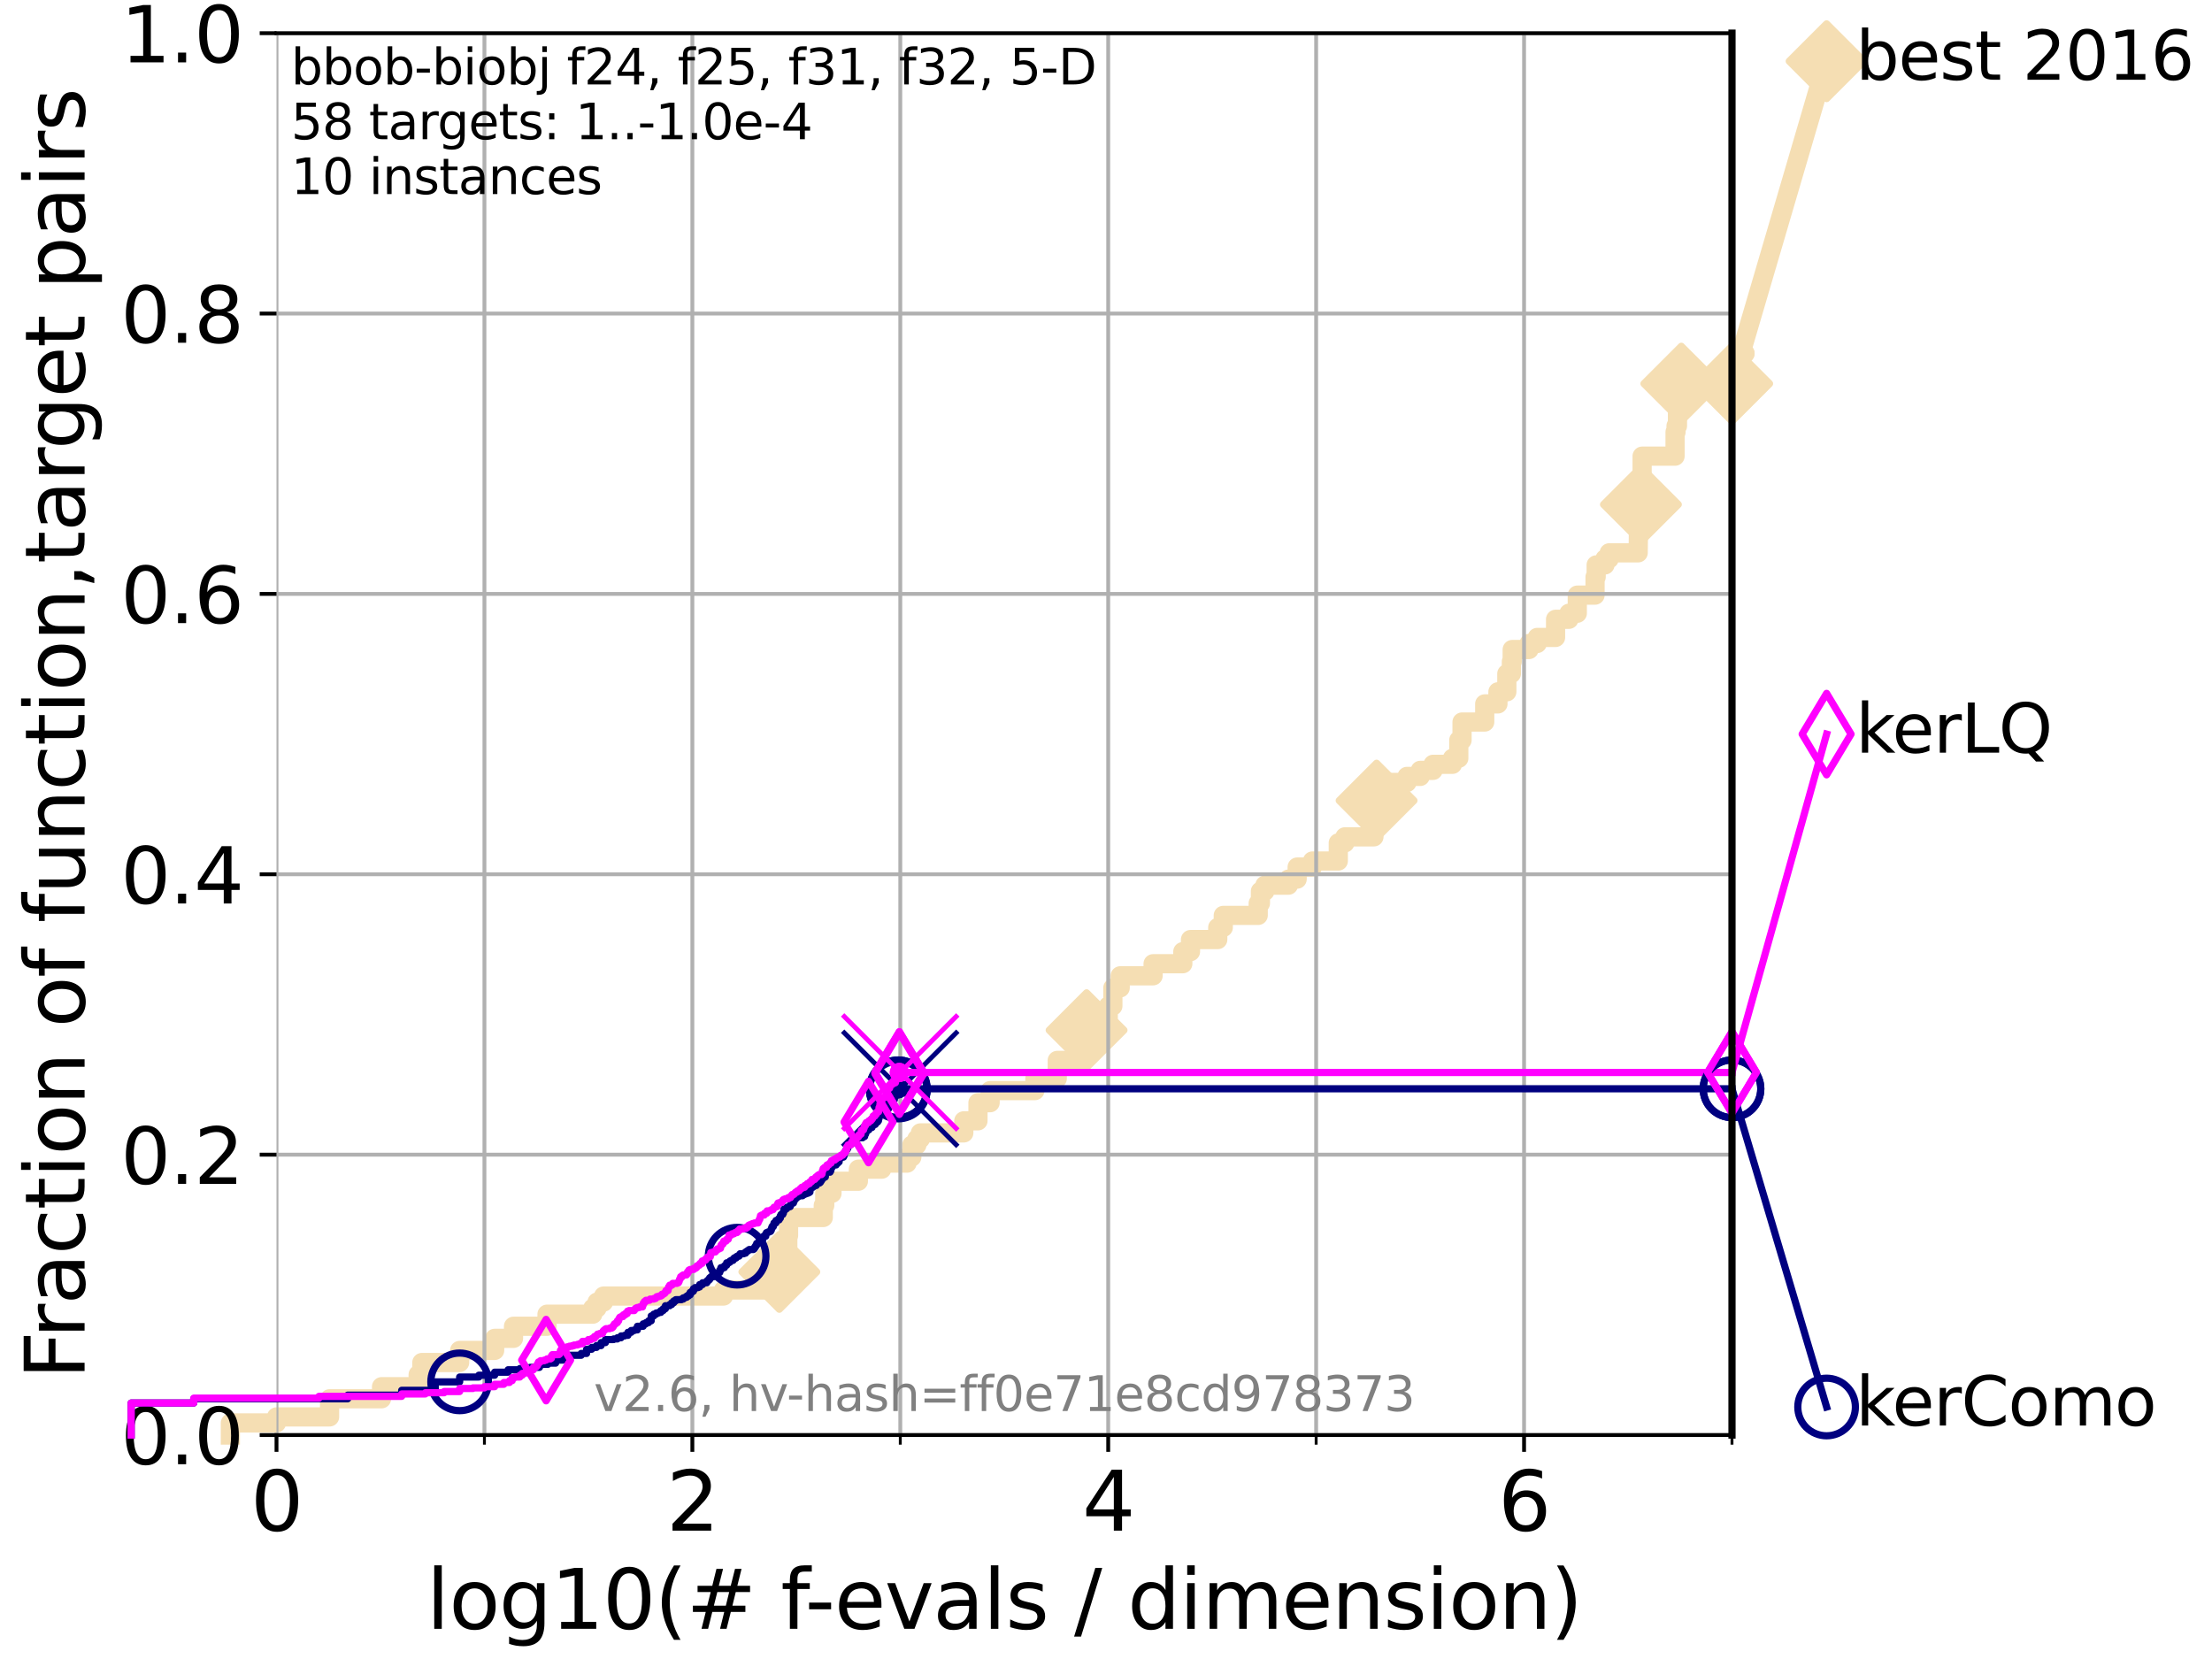<?xml version="1.0" encoding="utf-8" standalone="no"?>
<!DOCTYPE svg PUBLIC "-//W3C//DTD SVG 1.1//EN"
  "http://www.w3.org/Graphics/SVG/1.1/DTD/svg11.dtd">
<svg xmlns:xlink="http://www.w3.org/1999/xlink" width="460.8pt" height="345.6pt" viewBox="0 0 460.8 345.6" xmlns="http://www.w3.org/2000/svg" version="1.1">
 <defs>
  <style type="text/css">*{stroke-linejoin: round; stroke-linecap: butt}</style>
 </defs>
 <g id="figure_1">
  <g id="patch_1">
   <path d="M 0 345.6 
L 460.8 345.6 
L 460.8 0 
L 0 0 
z
" style="fill: #ffffff"/>
  </g>
  <g id="axes_1">
   <g id="patch_2">
    <path d="M 57.6 298.944 
L 360.806 298.944 
L 360.806 6.912 
L 57.6 6.912 
z
" style="fill: #ffffff"/>
   </g>
   <g id="line2d_1">
    <path d="M 47.991 298.944 
L 47.991 296.426 
L 57.6 296.426 
L 57.6 295.168 
L 68.657 295.168 
L 68.657 291.391 
L 79.481 291.391 
L 79.481 288.874 
L 87.108 288.874 
L 87.108 286.356 
L 87.876 286.356 
L 87.876 283.839 
L 95.753 283.839 
L 95.753 281.321 
L 103.047 281.321 
L 103.047 278.804 
L 106.974 278.804 
L 106.974 276.286 
L 113.954 276.286 
L 113.954 273.769 
L 123.488 273.769 
L 123.488 272.51 
L 124.374 272.51 
L 124.374 271.251 
L 125.729 271.251 
L 125.729 269.993 
L 150.721 269.993 
L 150.721 268.734 
L 159.734 268.734 
L 159.734 264.958 
L 162.349 264.958 
L 162.349 261.181 
L 164.116 261.181 
L 164.116 257.405 
L 164.272 257.405 
L 164.272 253.629 
L 171.502 253.629 
L 171.502 251.111 
L 171.809 251.111 
L 171.809 248.594 
L 173.318 248.594 
L 173.318 246.076 
L 178.812 246.076 
L 178.812 243.559 
L 183.688 243.559 
L 183.688 242.3 
L 188.955 242.3 
L 188.955 241.041 
L 189.951 241.041 
L 189.951 238.524 
L 191 238.524 
L 191 237.265 
L 191.731 237.265 
L 191.731 236.006 
L 200.779 236.006 
L 200.779 233.489 
L 203.729 233.489 
L 203.729 229.712 
L 206.261 229.712 
L 206.261 227.195 
L 215.585 227.195 
L 215.585 224.677 
L 220.246 224.677 
L 220.246 220.901 
L 224.737 220.901 
L 224.737 217.125 
L 226.356 217.125 
L 226.356 214.607 
L 229.294 214.607 
L 229.294 212.09 
L 230.871 212.09 
L 230.871 209.572 
L 231.831 209.572 
L 231.831 205.796 
L 233.358 205.796 
L 233.358 203.278 
L 240.21 203.278 
L 240.21 200.761 
L 246.402 200.761 
L 246.402 198.243 
L 248 198.243 
L 248 195.726 
L 253.68 195.726 
L 253.68 193.208 
L 254.832 193.208 
L 254.832 190.691 
L 262.107 190.691 
L 262.107 188.173 
L 262.569 188.173 
L 262.569 185.656 
L 263.503 185.656 
L 263.503 184.397 
L 268.409 184.397 
L 268.409 183.138 
L 270.221 183.138 
L 270.221 180.621 
L 273.403 180.621 
L 273.403 179.362 
L 278.792 179.362 
L 278.792 175.586 
L 280.176 175.586 
L 280.176 174.327 
L 286.217 174.327 
L 286.217 170.551 
L 286.768 170.551 
L 286.768 166.774 
L 289.267 166.774 
L 289.267 162.998 
L 293.103 162.998 
L 293.103 161.739 
L 295.867 161.739 
L 295.867 160.481 
L 298.536 160.481 
L 298.536 159.222 
L 302.573 159.222 
L 302.573 157.963 
L 303.895 157.963 
L 303.895 154.187 
L 304.571 154.187 
L 304.571 150.41 
L 309.295 150.41 
L 309.295 146.634 
L 312.048 146.634 
L 312.048 144.117 
L 313.9 144.117 
L 313.9 140.34 
L 314.849 140.34 
L 314.849 137.823 
L 315.02 137.823 
L 315.02 135.305 
L 318.527 135.305 
L 318.527 134.047 
L 320.234 134.047 
L 320.234 132.788 
L 324.053 132.788 
L 324.053 129.012 
L 326.834 129.012 
L 326.834 127.753 
L 328.58 127.753 
L 328.58 123.977 
L 332.277 123.977 
L 332.277 120.2 
L 332.511 120.2 
L 332.511 117.683 
L 334.342 117.683 
L 334.342 116.424 
L 335.227 116.424 
L 335.227 115.165 
L 341.262 115.165 
L 341.353 107.613 
L 341.629 107.613 
L 341.629 105.095 
L 341.833 105.095 
L 341.833 102.578 
L 341.949 102.578 
L 342.059 98.801 
L 342.082 98.801 
L 342.082 95.025 
L 348.945 95.025 
L 348.948 89.99 
L 349.152 89.99 
L 349.152 88.731 
L 349.446 88.731 
L 349.446 86.214 
L 349.82 86.214 
L 349.82 83.696 
L 349.974 83.696 
L 349.974 82.438 
L 350.251 82.438 
L 350.251 79.92 
L 360.806 79.92 
L 360.806 79.92 
" style="fill: none; stroke: #f5deb3; stroke-width: 4; stroke-linecap: square"/>
   </g>
   <g id="line2d_2">
    <defs>
     <path id="mff504e0271" d="M -0 7.778 
L 7.778 0 
L 0 -7.778 
L -7.778 -0 
z
" style="stroke: #f5deb3; stroke-width: 1.5; stroke-linejoin: miter"/>
    </defs>
    <g>
     <use xlink:href="#mff504e0271" x="162.349" y="264.958" style="fill: #f5deb3; stroke: #f5deb3; stroke-width: 1.5; stroke-linejoin: miter"/>
     <use xlink:href="#mff504e0271" x="226.356" y="214.607" style="fill: #f5deb3; stroke: #f5deb3; stroke-width: 1.5; stroke-linejoin: miter"/>
     <use xlink:href="#mff504e0271" x="286.768" y="166.774" style="fill: #f5deb3; stroke: #f5deb3; stroke-width: 1.5; stroke-linejoin: miter"/>
     <use xlink:href="#mff504e0271" x="341.833" y="105.095" style="fill: #f5deb3; stroke: #f5deb3; stroke-width: 1.5; stroke-linejoin: miter"/>
     <use xlink:href="#mff504e0271" x="350.251" y="79.92" style="fill: #f5deb3; stroke: #f5deb3; stroke-width: 1.5; stroke-linejoin: miter"/>
     <use xlink:href="#mff504e0271" x="360.806" y="79.92" style="fill: #f5deb3; stroke: #f5deb3; stroke-width: 1.5; stroke-linejoin: miter"/>
    </g>
   </g>
   <g id="line2d_3">
    <path style="fill: none; stroke: #f5deb3; stroke-width: 4; stroke-linecap: square"/>
    <g/>
   </g>
   <g id="line2d_4">
    <path d="M 360.806 79.92 
L 380.515 12.753 
" style="fill: none; stroke: #f5deb3; stroke-width: 4; stroke-linecap: square"/>
    <g>
     <use xlink:href="#mff504e0271" x="360.806" y="79.92" style="fill: #f5deb3; stroke: #f5deb3; stroke-width: 1.5; stroke-linejoin: miter"/>
     <use xlink:href="#mff504e0271" x="380.515" y="12.753" style="fill: #f5deb3; stroke: #f5deb3; stroke-width: 1.5; stroke-linejoin: miter"/>
    </g>
   </g>
   <g id="matplotlib.axis_1">
    <g id="xtick_1">
     <g id="line2d_5">
      <path d="M 57.6 298.944 
L 57.6 6.912 
" clip-path="url(#p6651543cdf)" style="fill: none; stroke: #b0b0b0; stroke-width: 0.8; stroke-linecap: square"/>
     </g>
     <g id="line2d_6">
      <defs>
       <path id="mc3000512bb" d="M 0 0 
L 0 3.5 
" style="stroke: #000000; stroke-width: 0.8"/>
      </defs>
      <g>
       <use xlink:href="#mc3000512bb" x="57.6" y="298.944" style="stroke: #000000; stroke-width: 0.8"/>
      </g>
     </g>
     <g id="text_1">
      <!-- 0 -->
      <g transform="translate(52.192 318.861) scale(0.17 -0.17)">
       <defs>
        <path id="DejaVuSans-30" d="M 2034 4250 
Q 1547 4250 1301 3770 
Q 1056 3291 1056 2328 
Q 1056 1369 1301 889 
Q 1547 409 2034 409 
Q 2525 409 2770 889 
Q 3016 1369 3016 2328 
Q 3016 3291 2770 3770 
Q 2525 4250 2034 4250 
z
M 2034 4750 
Q 2819 4750 3233 4129 
Q 3647 3509 3647 2328 
Q 3647 1150 3233 529 
Q 2819 -91 2034 -91 
Q 1250 -91 836 529 
Q 422 1150 422 2328 
Q 422 3509 836 4129 
Q 1250 4750 2034 4750 
z
" transform="scale(0.016)"/>
       </defs>
       <use xlink:href="#DejaVuSans-30"/>
      </g>
     </g>
    </g>
    <g id="xtick_2">
     <g id="line2d_7">
      <path d="M 144.23 298.944 
L 144.23 6.912 
" clip-path="url(#p6651543cdf)" style="fill: none; stroke: #b0b0b0; stroke-width: 0.8; stroke-linecap: square"/>
     </g>
     <g id="line2d_8">
      <g>
       <use xlink:href="#mc3000512bb" x="144.23" y="298.944" style="stroke: #000000; stroke-width: 0.8"/>
      </g>
     </g>
     <g id="text_2">
      <!-- 2 -->
      <g transform="translate(138.822 318.861) scale(0.17 -0.17)">
       <defs>
        <path id="DejaVuSans-32" d="M 1228 531 
L 3431 531 
L 3431 0 
L 469 0 
L 469 531 
Q 828 903 1448 1529 
Q 2069 2156 2228 2338 
Q 2531 2678 2651 2914 
Q 2772 3150 2772 3378 
Q 2772 3750 2511 3984 
Q 2250 4219 1831 4219 
Q 1534 4219 1204 4116 
Q 875 4013 500 3803 
L 500 4441 
Q 881 4594 1212 4672 
Q 1544 4750 1819 4750 
Q 2544 4750 2975 4387 
Q 3406 4025 3406 3419 
Q 3406 3131 3298 2873 
Q 3191 2616 2906 2266 
Q 2828 2175 2409 1742 
Q 1991 1309 1228 531 
z
" transform="scale(0.016)"/>
       </defs>
       <use xlink:href="#DejaVuSans-32"/>
      </g>
     </g>
    </g>
    <g id="xtick_3">
     <g id="line2d_9">
      <path d="M 230.861 298.944 
L 230.861 6.912 
" clip-path="url(#p6651543cdf)" style="fill: none; stroke: #b0b0b0; stroke-width: 0.8; stroke-linecap: square"/>
     </g>
     <g id="line2d_10">
      <g>
       <use xlink:href="#mc3000512bb" x="230.861" y="298.944" style="stroke: #000000; stroke-width: 0.8"/>
      </g>
     </g>
     <g id="text_3">
      <!-- 4 -->
      <g transform="translate(225.453 318.861) scale(0.17 -0.17)">
       <defs>
        <path id="DejaVuSans-34" d="M 2419 4116 
L 825 1625 
L 2419 1625 
L 2419 4116 
z
M 2253 4666 
L 3047 4666 
L 3047 1625 
L 3713 1625 
L 3713 1100 
L 3047 1100 
L 3047 0 
L 2419 0 
L 2419 1100 
L 313 1100 
L 313 1709 
L 2253 4666 
z
" transform="scale(0.016)"/>
       </defs>
       <use xlink:href="#DejaVuSans-34"/>
      </g>
     </g>
    </g>
    <g id="xtick_4">
     <g id="line2d_11">
      <path d="M 317.491 298.944 
L 317.491 6.912 
" clip-path="url(#p6651543cdf)" style="fill: none; stroke: #b0b0b0; stroke-width: 0.8; stroke-linecap: square"/>
     </g>
     <g id="line2d_12">
      <g>
       <use xlink:href="#mc3000512bb" x="317.491" y="298.944" style="stroke: #000000; stroke-width: 0.8"/>
      </g>
     </g>
     <g id="text_4">
      <!-- 6 -->
      <g transform="translate(312.083 318.861) scale(0.17 -0.17)">
       <defs>
        <path id="DejaVuSans-36" d="M 2113 2584 
Q 1688 2584 1439 2293 
Q 1191 2003 1191 1497 
Q 1191 994 1439 701 
Q 1688 409 2113 409 
Q 2538 409 2786 701 
Q 3034 994 3034 1497 
Q 3034 2003 2786 2293 
Q 2538 2584 2113 2584 
z
M 3366 4563 
L 3366 3988 
Q 3128 4100 2886 4159 
Q 2644 4219 2406 4219 
Q 1781 4219 1451 3797 
Q 1122 3375 1075 2522 
Q 1259 2794 1537 2939 
Q 1816 3084 2150 3084 
Q 2853 3084 3261 2657 
Q 3669 2231 3669 1497 
Q 3669 778 3244 343 
Q 2819 -91 2113 -91 
Q 1303 -91 875 529 
Q 447 1150 447 2328 
Q 447 3434 972 4092 
Q 1497 4750 2381 4750 
Q 2619 4750 2861 4703 
Q 3103 4656 3366 4563 
z
" transform="scale(0.016)"/>
       </defs>
       <use xlink:href="#DejaVuSans-36"/>
      </g>
     </g>
    </g>
    <g id="xtick_5">
     <g id="line2d_13">
      <path d="M 100.915 298.944 
L 100.915 6.912 
" clip-path="url(#p6651543cdf)" style="fill: none; stroke: #b0b0b0; stroke-width: 0.8; stroke-linecap: square"/>
     </g>
     <g id="line2d_14">
      <defs>
       <path id="m1a55d2fd14" d="M 0 0 
L 0 2 
" style="stroke: #000000; stroke-width: 0.6"/>
      </defs>
      <g>
       <use xlink:href="#m1a55d2fd14" x="100.915" y="298.944" style="stroke: #000000; stroke-width: 0.6"/>
      </g>
     </g>
    </g>
    <g id="xtick_6">
     <g id="line2d_15">
      <path d="M 187.546 298.944 
L 187.546 6.912 
" clip-path="url(#p6651543cdf)" style="fill: none; stroke: #b0b0b0; stroke-width: 0.8; stroke-linecap: square"/>
     </g>
     <g id="line2d_16">
      <g>
       <use xlink:href="#m1a55d2fd14" x="187.546" y="298.944" style="stroke: #000000; stroke-width: 0.6"/>
      </g>
     </g>
    </g>
    <g id="xtick_7">
     <g id="line2d_17">
      <path d="M 274.176 298.944 
L 274.176 6.912 
" clip-path="url(#p6651543cdf)" style="fill: none; stroke: #b0b0b0; stroke-width: 0.8; stroke-linecap: square"/>
     </g>
     <g id="line2d_18">
      <g>
       <use xlink:href="#m1a55d2fd14" x="274.176" y="298.944" style="stroke: #000000; stroke-width: 0.6"/>
      </g>
     </g>
    </g>
    <g id="xtick_8">
     <g id="line2d_19">
      <path d="M 360.806 298.944 
L 360.806 6.912 
" clip-path="url(#p6651543cdf)" style="fill: none; stroke: #b0b0b0; stroke-width: 0.8; stroke-linecap: square"/>
     </g>
     <g id="line2d_20">
      <g>
       <use xlink:href="#m1a55d2fd14" x="360.806" y="298.944" style="stroke: #000000; stroke-width: 0.6"/>
      </g>
     </g>
    </g>
    <g id="text_5">
     <!-- log10(# f-evals / dimension) -->
     <g transform="translate(88.823 339.314) scale(0.17 -0.17)">
      <defs>
       <path id="DejaVuSans-6c" d="M 603 4863 
L 1178 4863 
L 1178 0 
L 603 0 
L 603 4863 
z
" transform="scale(0.016)"/>
       <path id="DejaVuSans-6f" d="M 1959 3097 
Q 1497 3097 1228 2736 
Q 959 2375 959 1747 
Q 959 1119 1226 758 
Q 1494 397 1959 397 
Q 2419 397 2687 759 
Q 2956 1122 2956 1747 
Q 2956 2369 2687 2733 
Q 2419 3097 1959 3097 
z
M 1959 3584 
Q 2709 3584 3137 3096 
Q 3566 2609 3566 1747 
Q 3566 888 3137 398 
Q 2709 -91 1959 -91 
Q 1206 -91 779 398 
Q 353 888 353 1747 
Q 353 2609 779 3096 
Q 1206 3584 1959 3584 
z
" transform="scale(0.016)"/>
       <path id="DejaVuSans-67" d="M 2906 1791 
Q 2906 2416 2648 2759 
Q 2391 3103 1925 3103 
Q 1463 3103 1205 2759 
Q 947 2416 947 1791 
Q 947 1169 1205 825 
Q 1463 481 1925 481 
Q 2391 481 2648 825 
Q 2906 1169 2906 1791 
z
M 3481 434 
Q 3481 -459 3084 -895 
Q 2688 -1331 1869 -1331 
Q 1566 -1331 1297 -1286 
Q 1028 -1241 775 -1147 
L 775 -588 
Q 1028 -725 1275 -790 
Q 1522 -856 1778 -856 
Q 2344 -856 2625 -561 
Q 2906 -266 2906 331 
L 2906 616 
Q 2728 306 2450 153 
Q 2172 0 1784 0 
Q 1141 0 747 490 
Q 353 981 353 1791 
Q 353 2603 747 3093 
Q 1141 3584 1784 3584 
Q 2172 3584 2450 3431 
Q 2728 3278 2906 2969 
L 2906 3500 
L 3481 3500 
L 3481 434 
z
" transform="scale(0.016)"/>
       <path id="DejaVuSans-31" d="M 794 531 
L 1825 531 
L 1825 4091 
L 703 3866 
L 703 4441 
L 1819 4666 
L 2450 4666 
L 2450 531 
L 3481 531 
L 3481 0 
L 794 0 
L 794 531 
z
" transform="scale(0.016)"/>
       <path id="DejaVuSans-28" d="M 1984 4856 
Q 1566 4138 1362 3434 
Q 1159 2731 1159 2009 
Q 1159 1288 1364 580 
Q 1569 -128 1984 -844 
L 1484 -844 
Q 1016 -109 783 600 
Q 550 1309 550 2009 
Q 550 2706 781 3412 
Q 1013 4119 1484 4856 
L 1984 4856 
z
" transform="scale(0.016)"/>
       <path id="DejaVuSans-23" d="M 3272 2816 
L 2363 2816 
L 2100 1772 
L 3016 1772 
L 3272 2816 
z
M 2803 4594 
L 2478 3297 
L 3391 3297 
L 3719 4594 
L 4219 4594 
L 3897 3297 
L 4872 3297 
L 4872 2816 
L 3775 2816 
L 3519 1772 
L 4513 1772 
L 4513 1294 
L 3397 1294 
L 3072 0 
L 2572 0 
L 2894 1294 
L 1978 1294 
L 1656 0 
L 1153 0 
L 1478 1294 
L 494 1294 
L 494 1772 
L 1594 1772 
L 1856 2816 
L 850 2816 
L 850 3297 
L 1978 3297 
L 2297 4594 
L 2803 4594 
z
" transform="scale(0.016)"/>
       <path id="DejaVuSans-20" transform="scale(0.016)"/>
       <path id="DejaVuSans-66" d="M 2375 4863 
L 2375 4384 
L 1825 4384 
Q 1516 4384 1395 4259 
Q 1275 4134 1275 3809 
L 1275 3500 
L 2222 3500 
L 2222 3053 
L 1275 3053 
L 1275 0 
L 697 0 
L 697 3053 
L 147 3053 
L 147 3500 
L 697 3500 
L 697 3744 
Q 697 4328 969 4595 
Q 1241 4863 1831 4863 
L 2375 4863 
z
" transform="scale(0.016)"/>
       <path id="DejaVuSans-2d" d="M 313 2009 
L 1997 2009 
L 1997 1497 
L 313 1497 
L 313 2009 
z
" transform="scale(0.016)"/>
       <path id="DejaVuSans-65" d="M 3597 1894 
L 3597 1613 
L 953 1613 
Q 991 1019 1311 708 
Q 1631 397 2203 397 
Q 2534 397 2845 478 
Q 3156 559 3463 722 
L 3463 178 
Q 3153 47 2828 -22 
Q 2503 -91 2169 -91 
Q 1331 -91 842 396 
Q 353 884 353 1716 
Q 353 2575 817 3079 
Q 1281 3584 2069 3584 
Q 2775 3584 3186 3129 
Q 3597 2675 3597 1894 
z
M 3022 2063 
Q 3016 2534 2758 2815 
Q 2500 3097 2075 3097 
Q 1594 3097 1305 2825 
Q 1016 2553 972 2059 
L 3022 2063 
z
" transform="scale(0.016)"/>
       <path id="DejaVuSans-76" d="M 191 3500 
L 800 3500 
L 1894 563 
L 2988 3500 
L 3597 3500 
L 2284 0 
L 1503 0 
L 191 3500 
z
" transform="scale(0.016)"/>
       <path id="DejaVuSans-61" d="M 2194 1759 
Q 1497 1759 1228 1600 
Q 959 1441 959 1056 
Q 959 750 1161 570 
Q 1363 391 1709 391 
Q 2188 391 2477 730 
Q 2766 1069 2766 1631 
L 2766 1759 
L 2194 1759 
z
M 3341 1997 
L 3341 0 
L 2766 0 
L 2766 531 
Q 2569 213 2275 61 
Q 1981 -91 1556 -91 
Q 1019 -91 701 211 
Q 384 513 384 1019 
Q 384 1609 779 1909 
Q 1175 2209 1959 2209 
L 2766 2209 
L 2766 2266 
Q 2766 2663 2505 2880 
Q 2244 3097 1772 3097 
Q 1472 3097 1187 3025 
Q 903 2953 641 2809 
L 641 3341 
Q 956 3463 1253 3523 
Q 1550 3584 1831 3584 
Q 2591 3584 2966 3190 
Q 3341 2797 3341 1997 
z
" transform="scale(0.016)"/>
       <path id="DejaVuSans-73" d="M 2834 3397 
L 2834 2853 
Q 2591 2978 2328 3040 
Q 2066 3103 1784 3103 
Q 1356 3103 1142 2972 
Q 928 2841 928 2578 
Q 928 2378 1081 2264 
Q 1234 2150 1697 2047 
L 1894 2003 
Q 2506 1872 2764 1633 
Q 3022 1394 3022 966 
Q 3022 478 2636 193 
Q 2250 -91 1575 -91 
Q 1294 -91 989 -36 
Q 684 19 347 128 
L 347 722 
Q 666 556 975 473 
Q 1284 391 1588 391 
Q 1994 391 2212 530 
Q 2431 669 2431 922 
Q 2431 1156 2273 1281 
Q 2116 1406 1581 1522 
L 1381 1569 
Q 847 1681 609 1914 
Q 372 2147 372 2553 
Q 372 3047 722 3315 
Q 1072 3584 1716 3584 
Q 2034 3584 2315 3537 
Q 2597 3491 2834 3397 
z
" transform="scale(0.016)"/>
       <path id="DejaVuSans-2f" d="M 1625 4666 
L 2156 4666 
L 531 -594 
L 0 -594 
L 1625 4666 
z
" transform="scale(0.016)"/>
       <path id="DejaVuSans-64" d="M 2906 2969 
L 2906 4863 
L 3481 4863 
L 3481 0 
L 2906 0 
L 2906 525 
Q 2725 213 2448 61 
Q 2172 -91 1784 -91 
Q 1150 -91 751 415 
Q 353 922 353 1747 
Q 353 2572 751 3078 
Q 1150 3584 1784 3584 
Q 2172 3584 2448 3432 
Q 2725 3281 2906 2969 
z
M 947 1747 
Q 947 1113 1208 752 
Q 1469 391 1925 391 
Q 2381 391 2643 752 
Q 2906 1113 2906 1747 
Q 2906 2381 2643 2742 
Q 2381 3103 1925 3103 
Q 1469 3103 1208 2742 
Q 947 2381 947 1747 
z
" transform="scale(0.016)"/>
       <path id="DejaVuSans-69" d="M 603 3500 
L 1178 3500 
L 1178 0 
L 603 0 
L 603 3500 
z
M 603 4863 
L 1178 4863 
L 1178 4134 
L 603 4134 
L 603 4863 
z
" transform="scale(0.016)"/>
       <path id="DejaVuSans-6d" d="M 3328 2828 
Q 3544 3216 3844 3400 
Q 4144 3584 4550 3584 
Q 5097 3584 5394 3201 
Q 5691 2819 5691 2113 
L 5691 0 
L 5113 0 
L 5113 2094 
Q 5113 2597 4934 2840 
Q 4756 3084 4391 3084 
Q 3944 3084 3684 2787 
Q 3425 2491 3425 1978 
L 3425 0 
L 2847 0 
L 2847 2094 
Q 2847 2600 2669 2842 
Q 2491 3084 2119 3084 
Q 1678 3084 1418 2786 
Q 1159 2488 1159 1978 
L 1159 0 
L 581 0 
L 581 3500 
L 1159 3500 
L 1159 2956 
Q 1356 3278 1631 3431 
Q 1906 3584 2284 3584 
Q 2666 3584 2933 3390 
Q 3200 3197 3328 2828 
z
" transform="scale(0.016)"/>
       <path id="DejaVuSans-6e" d="M 3513 2113 
L 3513 0 
L 2938 0 
L 2938 2094 
Q 2938 2591 2744 2837 
Q 2550 3084 2163 3084 
Q 1697 3084 1428 2787 
Q 1159 2491 1159 1978 
L 1159 0 
L 581 0 
L 581 3500 
L 1159 3500 
L 1159 2956 
Q 1366 3272 1645 3428 
Q 1925 3584 2291 3584 
Q 2894 3584 3203 3211 
Q 3513 2838 3513 2113 
z
" transform="scale(0.016)"/>
       <path id="DejaVuSans-29" d="M 513 4856 
L 1013 4856 
Q 1481 4119 1714 3412 
Q 1947 2706 1947 2009 
Q 1947 1309 1714 600 
Q 1481 -109 1013 -844 
L 513 -844 
Q 928 -128 1133 580 
Q 1338 1288 1338 2009 
Q 1338 2731 1133 3434 
Q 928 4138 513 4856 
z
" transform="scale(0.016)"/>
      </defs>
      <use xlink:href="#DejaVuSans-6c"/>
      <use xlink:href="#DejaVuSans-6f" x="27.783"/>
      <use xlink:href="#DejaVuSans-67" x="88.965"/>
      <use xlink:href="#DejaVuSans-31" x="152.441"/>
      <use xlink:href="#DejaVuSans-30" x="216.064"/>
      <use xlink:href="#DejaVuSans-28" x="279.688"/>
      <use xlink:href="#DejaVuSans-23" x="318.701"/>
      <use xlink:href="#DejaVuSans-20" x="402.49"/>
      <use xlink:href="#DejaVuSans-66" x="434.277"/>
      <use xlink:href="#DejaVuSans-2d" x="463.982"/>
      <use xlink:href="#DejaVuSans-65" x="500.066"/>
      <use xlink:href="#DejaVuSans-76" x="561.59"/>
      <use xlink:href="#DejaVuSans-61" x="620.77"/>
      <use xlink:href="#DejaVuSans-6c" x="682.049"/>
      <use xlink:href="#DejaVuSans-73" x="709.832"/>
      <use xlink:href="#DejaVuSans-20" x="761.932"/>
      <use xlink:href="#DejaVuSans-2f" x="793.719"/>
      <use xlink:href="#DejaVuSans-20" x="827.41"/>
      <use xlink:href="#DejaVuSans-64" x="859.197"/>
      <use xlink:href="#DejaVuSans-69" x="922.674"/>
      <use xlink:href="#DejaVuSans-6d" x="950.457"/>
      <use xlink:href="#DejaVuSans-65" x="1047.869"/>
      <use xlink:href="#DejaVuSans-6e" x="1109.393"/>
      <use xlink:href="#DejaVuSans-73" x="1172.771"/>
      <use xlink:href="#DejaVuSans-69" x="1224.871"/>
      <use xlink:href="#DejaVuSans-6f" x="1252.654"/>
      <use xlink:href="#DejaVuSans-6e" x="1313.836"/>
      <use xlink:href="#DejaVuSans-29" x="1377.215"/>
     </g>
    </g>
   </g>
   <g id="matplotlib.axis_2">
    <g id="ytick_1">
     <g id="line2d_21">
      <path d="M 57.6 298.944 
L 360.806 298.944 
" clip-path="url(#p6651543cdf)" style="fill: none; stroke: #b0b0b0; stroke-width: 0.8; stroke-linecap: square"/>
     </g>
     <g id="line2d_22">
      <defs>
       <path id="m202faf9d43" d="M 0 0 
L -3.5 0 
" style="stroke: #000000; stroke-width: 0.8"/>
      </defs>
      <g>
       <use xlink:href="#m202faf9d43" x="57.6" y="298.944" style="stroke: #000000; stroke-width: 0.8"/>
      </g>
     </g>
     <g id="text_6">
      <!-- 0.0 -->
      <g transform="translate(25.155 305.023) scale(0.16 -0.16)">
       <defs>
        <path id="DejaVuSans-2e" d="M 684 794 
L 1344 794 
L 1344 0 
L 684 0 
L 684 794 
z
" transform="scale(0.016)"/>
       </defs>
       <use xlink:href="#DejaVuSans-30"/>
       <use xlink:href="#DejaVuSans-2e" x="63.623"/>
       <use xlink:href="#DejaVuSans-30" x="95.41"/>
      </g>
     </g>
    </g>
    <g id="ytick_2">
     <g id="line2d_23">
      <path d="M 57.6 240.538 
L 360.806 240.538 
" clip-path="url(#p6651543cdf)" style="fill: none; stroke: #b0b0b0; stroke-width: 0.8; stroke-linecap: square"/>
     </g>
     <g id="line2d_24">
      <g>
       <use xlink:href="#m202faf9d43" x="57.6" y="240.538" style="stroke: #000000; stroke-width: 0.8"/>
      </g>
     </g>
     <g id="text_7">
      <!-- 0.2 -->
      <g transform="translate(25.155 246.616) scale(0.16 -0.16)">
       <use xlink:href="#DejaVuSans-30"/>
       <use xlink:href="#DejaVuSans-2e" x="63.623"/>
       <use xlink:href="#DejaVuSans-32" x="95.41"/>
      </g>
     </g>
    </g>
    <g id="ytick_3">
     <g id="line2d_25">
      <path d="M 57.6 182.131 
L 360.806 182.131 
" clip-path="url(#p6651543cdf)" style="fill: none; stroke: #b0b0b0; stroke-width: 0.8; stroke-linecap: square"/>
     </g>
     <g id="line2d_26">
      <g>
       <use xlink:href="#m202faf9d43" x="57.6" y="182.131" style="stroke: #000000; stroke-width: 0.8"/>
      </g>
     </g>
     <g id="text_8">
      <!-- 0.4 -->
      <g transform="translate(25.155 188.21) scale(0.16 -0.16)">
       <use xlink:href="#DejaVuSans-30"/>
       <use xlink:href="#DejaVuSans-2e" x="63.623"/>
       <use xlink:href="#DejaVuSans-34" x="95.41"/>
      </g>
     </g>
    </g>
    <g id="ytick_4">
     <g id="line2d_27">
      <path d="M 57.6 123.725 
L 360.806 123.725 
" clip-path="url(#p6651543cdf)" style="fill: none; stroke: #b0b0b0; stroke-width: 0.8; stroke-linecap: square"/>
     </g>
     <g id="line2d_28">
      <g>
       <use xlink:href="#m202faf9d43" x="57.6" y="123.725" style="stroke: #000000; stroke-width: 0.8"/>
      </g>
     </g>
     <g id="text_9">
      <!-- 0.6 -->
      <g transform="translate(25.155 129.804) scale(0.16 -0.16)">
       <use xlink:href="#DejaVuSans-30"/>
       <use xlink:href="#DejaVuSans-2e" x="63.623"/>
       <use xlink:href="#DejaVuSans-36" x="95.41"/>
      </g>
     </g>
    </g>
    <g id="ytick_5">
     <g id="line2d_29">
      <path d="M 57.6 65.318 
L 360.806 65.318 
" clip-path="url(#p6651543cdf)" style="fill: none; stroke: #b0b0b0; stroke-width: 0.8; stroke-linecap: square"/>
     </g>
     <g id="line2d_30">
      <g>
       <use xlink:href="#m202faf9d43" x="57.6" y="65.318" style="stroke: #000000; stroke-width: 0.8"/>
      </g>
     </g>
     <g id="text_10">
      <!-- 0.8 -->
      <g transform="translate(25.155 71.397) scale(0.16 -0.16)">
       <defs>
        <path id="DejaVuSans-38" d="M 2034 2216 
Q 1584 2216 1326 1975 
Q 1069 1734 1069 1313 
Q 1069 891 1326 650 
Q 1584 409 2034 409 
Q 2484 409 2743 651 
Q 3003 894 3003 1313 
Q 3003 1734 2745 1975 
Q 2488 2216 2034 2216 
z
M 1403 2484 
Q 997 2584 770 2862 
Q 544 3141 544 3541 
Q 544 4100 942 4425 
Q 1341 4750 2034 4750 
Q 2731 4750 3128 4425 
Q 3525 4100 3525 3541 
Q 3525 3141 3298 2862 
Q 3072 2584 2669 2484 
Q 3125 2378 3379 2068 
Q 3634 1759 3634 1313 
Q 3634 634 3220 271 
Q 2806 -91 2034 -91 
Q 1263 -91 848 271 
Q 434 634 434 1313 
Q 434 1759 690 2068 
Q 947 2378 1403 2484 
z
M 1172 3481 
Q 1172 3119 1398 2916 
Q 1625 2713 2034 2713 
Q 2441 2713 2670 2916 
Q 2900 3119 2900 3481 
Q 2900 3844 2670 4047 
Q 2441 4250 2034 4250 
Q 1625 4250 1398 4047 
Q 1172 3844 1172 3481 
z
" transform="scale(0.016)"/>
       </defs>
       <use xlink:href="#DejaVuSans-30"/>
       <use xlink:href="#DejaVuSans-2e" x="63.623"/>
       <use xlink:href="#DejaVuSans-38" x="95.41"/>
      </g>
     </g>
    </g>
    <g id="ytick_6">
     <g id="line2d_31">
      <path d="M 57.6 6.912 
L 360.806 6.912 
" clip-path="url(#p6651543cdf)" style="fill: none; stroke: #b0b0b0; stroke-width: 0.8; stroke-linecap: square"/>
     </g>
     <g id="line2d_32">
      <g>
       <use xlink:href="#m202faf9d43" x="57.6" y="6.912" style="stroke: #000000; stroke-width: 0.8"/>
      </g>
     </g>
     <g id="text_11">
      <!-- 1.0 -->
      <g transform="translate(25.155 12.991) scale(0.16 -0.16)">
       <use xlink:href="#DejaVuSans-31"/>
       <use xlink:href="#DejaVuSans-2e" x="63.623"/>
       <use xlink:href="#DejaVuSans-30" x="95.41"/>
      </g>
     </g>
    </g>
    <g id="text_12">
     <!-- Fraction of function,target pairs -->
     <g transform="translate(17.62 287.313) rotate(-90) scale(0.17 -0.17)">
      <defs>
       <path id="DejaVuSans-46" d="M 628 4666 
L 3309 4666 
L 3309 4134 
L 1259 4134 
L 1259 2759 
L 3109 2759 
L 3109 2228 
L 1259 2228 
L 1259 0 
L 628 0 
L 628 4666 
z
" transform="scale(0.016)"/>
       <path id="DejaVuSans-72" d="M 2631 2963 
Q 2534 3019 2420 3045 
Q 2306 3072 2169 3072 
Q 1681 3072 1420 2755 
Q 1159 2438 1159 1844 
L 1159 0 
L 581 0 
L 581 3500 
L 1159 3500 
L 1159 2956 
Q 1341 3275 1631 3429 
Q 1922 3584 2338 3584 
Q 2397 3584 2469 3576 
Q 2541 3569 2628 3553 
L 2631 2963 
z
" transform="scale(0.016)"/>
       <path id="DejaVuSans-63" d="M 3122 3366 
L 3122 2828 
Q 2878 2963 2633 3030 
Q 2388 3097 2138 3097 
Q 1578 3097 1268 2742 
Q 959 2388 959 1747 
Q 959 1106 1268 751 
Q 1578 397 2138 397 
Q 2388 397 2633 464 
Q 2878 531 3122 666 
L 3122 134 
Q 2881 22 2623 -34 
Q 2366 -91 2075 -91 
Q 1284 -91 818 406 
Q 353 903 353 1747 
Q 353 2603 823 3093 
Q 1294 3584 2113 3584 
Q 2378 3584 2631 3529 
Q 2884 3475 3122 3366 
z
" transform="scale(0.016)"/>
       <path id="DejaVuSans-74" d="M 1172 4494 
L 1172 3500 
L 2356 3500 
L 2356 3053 
L 1172 3053 
L 1172 1153 
Q 1172 725 1289 603 
Q 1406 481 1766 481 
L 2356 481 
L 2356 0 
L 1766 0 
Q 1100 0 847 248 
Q 594 497 594 1153 
L 594 3053 
L 172 3053 
L 172 3500 
L 594 3500 
L 594 4494 
L 1172 4494 
z
" transform="scale(0.016)"/>
       <path id="DejaVuSans-75" d="M 544 1381 
L 544 3500 
L 1119 3500 
L 1119 1403 
Q 1119 906 1312 657 
Q 1506 409 1894 409 
Q 2359 409 2629 706 
Q 2900 1003 2900 1516 
L 2900 3500 
L 3475 3500 
L 3475 0 
L 2900 0 
L 2900 538 
Q 2691 219 2414 64 
Q 2138 -91 1772 -91 
Q 1169 -91 856 284 
Q 544 659 544 1381 
z
M 1991 3584 
L 1991 3584 
z
" transform="scale(0.016)"/>
       <path id="DejaVuSans-2c" d="M 750 794 
L 1409 794 
L 1409 256 
L 897 -744 
L 494 -744 
L 750 256 
L 750 794 
z
" transform="scale(0.016)"/>
       <path id="DejaVuSans-70" d="M 1159 525 
L 1159 -1331 
L 581 -1331 
L 581 3500 
L 1159 3500 
L 1159 2969 
Q 1341 3281 1617 3432 
Q 1894 3584 2278 3584 
Q 2916 3584 3314 3078 
Q 3713 2572 3713 1747 
Q 3713 922 3314 415 
Q 2916 -91 2278 -91 
Q 1894 -91 1617 61 
Q 1341 213 1159 525 
z
M 3116 1747 
Q 3116 2381 2855 2742 
Q 2594 3103 2138 3103 
Q 1681 3103 1420 2742 
Q 1159 2381 1159 1747 
Q 1159 1113 1420 752 
Q 1681 391 2138 391 
Q 2594 391 2855 752 
Q 3116 1113 3116 1747 
z
" transform="scale(0.016)"/>
      </defs>
      <use xlink:href="#DejaVuSans-46"/>
      <use xlink:href="#DejaVuSans-72" x="50.27"/>
      <use xlink:href="#DejaVuSans-61" x="91.383"/>
      <use xlink:href="#DejaVuSans-63" x="152.662"/>
      <use xlink:href="#DejaVuSans-74" x="207.643"/>
      <use xlink:href="#DejaVuSans-69" x="246.852"/>
      <use xlink:href="#DejaVuSans-6f" x="274.635"/>
      <use xlink:href="#DejaVuSans-6e" x="335.816"/>
      <use xlink:href="#DejaVuSans-20" x="399.195"/>
      <use xlink:href="#DejaVuSans-6f" x="430.982"/>
      <use xlink:href="#DejaVuSans-66" x="492.164"/>
      <use xlink:href="#DejaVuSans-20" x="527.369"/>
      <use xlink:href="#DejaVuSans-66" x="559.156"/>
      <use xlink:href="#DejaVuSans-75" x="594.361"/>
      <use xlink:href="#DejaVuSans-6e" x="657.74"/>
      <use xlink:href="#DejaVuSans-63" x="721.119"/>
      <use xlink:href="#DejaVuSans-74" x="776.1"/>
      <use xlink:href="#DejaVuSans-69" x="815.309"/>
      <use xlink:href="#DejaVuSans-6f" x="843.092"/>
      <use xlink:href="#DejaVuSans-6e" x="904.273"/>
      <use xlink:href="#DejaVuSans-2c" x="967.652"/>
      <use xlink:href="#DejaVuSans-74" x="999.439"/>
      <use xlink:href="#DejaVuSans-61" x="1038.648"/>
      <use xlink:href="#DejaVuSans-72" x="1099.928"/>
      <use xlink:href="#DejaVuSans-67" x="1139.291"/>
      <use xlink:href="#DejaVuSans-65" x="1202.768"/>
      <use xlink:href="#DejaVuSans-74" x="1264.291"/>
      <use xlink:href="#DejaVuSans-20" x="1303.5"/>
      <use xlink:href="#DejaVuSans-70" x="1335.287"/>
      <use xlink:href="#DejaVuSans-61" x="1398.764"/>
      <use xlink:href="#DejaVuSans-69" x="1460.043"/>
      <use xlink:href="#DejaVuSans-72" x="1487.826"/>
      <use xlink:href="#DejaVuSans-73" x="1528.939"/>
     </g>
    </g>
   </g>
   <g id="line2d_33">
    <defs>
     <path id="m9f5588ba79" d="M 0 1.5 
C 0.398 1.5 0.779 1.342 1.061 1.061 
C 1.342 0.779 1.5 0.398 1.5 0 
C 1.5 -0.398 1.342 -0.779 1.061 -1.061 
C 0.779 -1.342 0.398 -1.5 0 -1.5 
C -0.398 -1.5 -0.779 -1.342 -1.061 -1.061 
C -1.342 -0.779 -1.5 -0.398 -1.5 0 
C -1.5 0.398 -1.342 0.779 -1.061 1.061 
C -0.779 1.342 -0.398 1.5 0 1.5 
z
" style="stroke: #f5deb3"/>
    </defs>
    <g>
     <use xlink:href="#m9f5588ba79" x="363.515" y="73.626" style="fill: #f5deb3; stroke: #f5deb3"/>
     <use xlink:href="#m9f5588ba79" x="363.515" y="73.626" style="fill: #f5deb3; stroke: #f5deb3"/>
    </g>
   </g>
   <g id="line2d_34">
    <defs>
     <path id="m0131e748e5" d="M 0 1.5 
C 0.398 1.5 0.779 1.342 1.061 1.061 
C 1.342 0.779 1.5 0.398 1.5 0 
C 1.5 -0.398 1.342 -0.779 1.061 -1.061 
C 0.779 -1.342 0.398 -1.5 0 -1.5 
C -0.398 -1.5 -0.779 -1.342 -1.061 -1.061 
C -1.342 -0.779 -1.5 -0.398 -1.5 0 
C -1.5 0.398 -1.342 0.779 -1.061 1.061 
C -0.779 1.342 -0.398 1.5 0 1.5 
z
" style="stroke: #000080"/>
    </defs>
    <g>
     <use xlink:href="#m0131e748e5" x="187.123" y="226.817" style="fill: #000080; stroke: #000080"/>
     <use xlink:href="#m0131e748e5" x="187.123" y="226.817" style="fill: #000080; stroke: #000080"/>
    </g>
   </g>
   <g id="line2d_35">
    <path d="M 27.324 298.944 
L 27.324 292.273 
L 40.363 292.273 
L 40.363 291.391 
L 72.432 291.391 
L 72.432 290.636 
L 83.678 290.636 
L 83.678 289.629 
L 90.668 289.629 
L 90.668 287.867 
L 95.753 287.867 
L 95.753 286.86 
L 99.751 286.86 
L 99.751 286.482 
L 103.047 286.482 
L 103.047 285.853 
L 105.851 285.853 
L 105.851 285.349 
L 108.29 285.349 
L 108.29 285.098 
L 110.449 285.098 
L 110.449 284.846 
L 112.386 284.846 
L 112.386 284.217 
L 114.142 284.217 
L 114.142 283.965 
L 115.747 283.965 
L 115.747 283.335 
L 117.227 283.335 
L 117.227 282.706 
L 118.598 282.706 
L 118.598 282.328 
L 121.073 282.328 
L 121.073 281.951 
L 122.199 281.951 
L 122.199 281.07 
L 123.26 281.07 
L 123.26 280.692 
L 124.265 280.692 
L 124.265 280.314 
L 125.219 280.314 
L 125.219 279.685 
L 126.127 279.685 
L 126.127 279.056 
L 127.822 279.056 
L 127.822 278.93 
L 128.615 278.93 
L 128.615 278.678 
L 129.376 278.678 
L 129.376 278.3 
L 130.107 278.3 
L 130.107 278.174 
L 130.811 278.174 
L 130.811 277.545 
L 131.49 277.545 
L 131.49 277.167 
L 132.145 277.167 
L 132.145 277.042 
L 132.778 277.042 
L 132.778 276.286 
L 133.983 276.286 
L 133.983 275.783 
L 134.558 275.783 
L 134.558 275.531 
L 135.116 275.531 
L 135.116 275.153 
L 135.658 275.153 
L 135.658 274.146 
L 136.184 274.146 
L 136.184 273.769 
L 136.697 273.769 
L 136.697 273.517 
L 137.196 273.517 
L 137.196 273.391 
L 137.681 273.391 
L 137.681 273.014 
L 138.155 273.014 
L 138.155 272.636 
L 138.617 272.636 
L 138.617 272.007 
L 139.508 272.007 
L 139.508 271.755 
L 139.938 271.755 
L 139.938 271.377 
L 140.359 271.377 
L 140.359 271 
L 140.771 271 
L 140.771 270.748 
L 141.953 270.748 
L 141.953 270.622 
L 142.332 270.622 
L 142.332 270.37 
L 142.703 270.37 
L 142.703 270.244 
L 143.066 270.244 
L 143.066 269.993 
L 143.423 269.993 
L 143.423 269.741 
L 143.773 269.741 
L 143.773 269.237 
L 144.117 269.237 
L 144.117 268.986 
L 144.455 268.986 
L 144.455 268.482 
L 144.786 268.482 
L 144.786 268.23 
L 145.433 268.23 
L 145.433 268.104 
L 145.748 268.104 
L 145.748 267.601 
L 146.362 267.601 
L 146.362 267.223 
L 147.248 267.223 
L 147.248 266.846 
L 147.534 266.846 
L 147.534 266.594 
L 147.816 266.594 
L 147.816 266.216 
L 148.094 266.216 
L 148.094 265.965 
L 148.638 265.965 
L 148.638 265.839 
L 149.166 265.839 
L 149.166 265.713 
L 149.425 265.713 
L 149.425 265.209 
L 149.68 265.209 
L 149.68 265.083 
L 149.931 265.083 
L 149.931 264.58 
L 150.18 264.58 
L 150.18 264.076 
L 150.906 264.076 
L 150.906 263.699 
L 151.142 263.699 
L 151.142 263.573 
L 151.375 263.573 
L 151.375 263.069 
L 151.833 263.069 
L 151.833 262.944 
L 152.057 262.944 
L 152.057 262.692 
L 152.279 262.692 
L 152.279 262.566 
L 152.716 262.566 
L 152.716 262.314 
L 152.93 262.314 
L 152.93 262.062 
L 153.352 262.062 
L 153.352 261.811 
L 153.559 261.811 
L 153.559 261.685 
L 153.967 261.685 
L 153.967 261.433 
L 154.168 261.433 
L 154.168 261.181 
L 154.95 261.181 
L 154.95 261.055 
L 155.329 261.055 
L 155.329 260.804 
L 155.516 260.804 
L 155.516 260.678 
L 155.701 260.678 
L 155.701 260.552 
L 155.884 260.552 
L 155.884 260.426 
L 156.066 260.426 
L 156.066 260.3 
L 156.947 260.3 
L 156.947 260.174 
L 157.118 260.174 
L 157.118 259.922 
L 157.288 259.922 
L 157.288 259.671 
L 157.457 259.671 
L 157.457 259.419 
L 157.624 259.419 
L 157.624 259.041 
L 157.953 259.041 
L 157.953 258.79 
L 158.116 258.79 
L 158.116 258.664 
L 158.277 258.664 
L 158.277 258.412 
L 158.437 258.412 
L 158.437 258.286 
L 158.752 258.286 
L 158.752 258.16 
L 158.908 258.16 
L 158.908 257.783 
L 159.063 257.783 
L 159.063 257.531 
L 159.519 257.531 
L 159.519 257.027 
L 159.668 257.027 
L 159.668 256.776 
L 159.964 256.776 
L 159.964 256.65 
L 160.255 256.65 
L 160.255 256.524 
L 160.542 256.524 
L 160.542 256.272 
L 160.684 256.272 
L 160.684 255.894 
L 160.824 255.894 
L 160.824 255.517 
L 161.103 255.517 
L 161.103 255.139 
L 161.24 255.139 
L 161.24 254.762 
L 161.647 254.762 
L 161.647 254.258 
L 161.913 254.258 
L 161.913 254.132 
L 162.306 254.132 
L 162.306 253.755 
L 162.563 253.755 
L 162.563 253.251 
L 162.691 253.251 
L 162.691 252.999 
L 163.068 252.999 
L 163.068 252.748 
L 163.192 252.748 
L 163.192 252.37 
L 163.315 252.37 
L 163.315 251.866 
L 163.8 251.866 
L 163.8 251.741 
L 163.919 251.741 
L 163.919 251.489 
L 164.272 251.489 
L 164.272 251.363 
L 164.619 251.363 
L 164.619 251.111 
L 164.733 251.111 
L 164.733 250.859 
L 164.847 250.859 
L 164.847 250.608 
L 165.294 250.608 
L 165.404 250.104 
L 165.514 250.104 
L 165.623 249.601 
L 165.946 249.601 
L 166.052 249.223 
L 166.472 249.223 
L 166.472 249.097 
L 167.185 249.097 
L 167.185 248.845 
L 167.581 248.845 
L 167.581 248.72 
L 167.872 248.72 
L 167.872 248.594 
L 168.253 248.594 
L 168.253 248.468 
L 168.535 248.468 
L 168.535 248.342 
L 168.72 248.342 
L 168.812 247.587 
L 168.903 247.587 
L 168.994 247.335 
L 169.354 247.335 
L 169.443 247.083 
L 169.707 247.083 
L 169.707 246.957 
L 170.053 246.957 
L 170.139 246.58 
L 170.309 246.58 
L 170.309 246.454 
L 170.727 246.454 
L 170.727 246.328 
L 170.892 246.328 
L 170.892 246.076 
L 171.056 246.076 
L 171.056 245.824 
L 171.218 245.824 
L 171.298 245.321 
L 171.695 245.321 
L 171.695 245.195 
L 171.93 245.195 
L 172.007 244.188 
L 172.913 244.188 
L 172.987 243.936 
L 173.06 243.936 
L 173.133 243.433 
L 173.206 243.433 
L 173.206 243.181 
L 173.35 243.181 
L 173.422 242.803 
L 173.707 242.803 
L 173.707 242.677 
L 174.195 242.677 
L 174.264 242.3 
L 174.536 242.3 
L 174.536 242.048 
L 174.805 242.048 
L 174.872 241.293 
L 175.004 241.293 
L 175.004 241.167 
L 175.331 241.167 
L 175.331 241.041 
L 175.716 241.041 
L 175.716 240.789 
L 175.842 240.789 
L 175.905 240.286 
L 175.968 240.286 
L 175.968 240.034 
L 176.093 240.034 
L 176.155 239.656 
L 176.34 239.656 
L 176.34 239.405 
L 176.524 239.405 
L 176.584 239.153 
L 176.645 239.153 
L 176.645 238.775 
L 176.825 238.775 
L 176.885 238.524 
L 176.945 238.524 
L 176.945 238.398 
L 177.298 238.398 
L 177.298 238.272 
L 177.415 238.272 
L 177.473 238.02 
L 177.817 238.02 
L 177.817 237.894 
L 177.93 237.894 
L 177.93 237.768 
L 178.21 237.768 
L 178.21 237.642 
L 178.376 237.642 
L 178.486 237.265 
L 178.65 237.265 
L 178.758 237.013 
L 179.706 237.013 
L 179.809 236.761 
L 180.113 236.761 
L 180.163 236.258 
L 180.313 236.258 
L 180.412 235.88 
L 180.461 235.88 
L 180.56 235.377 
L 180.997 235.377 
L 181.044 234.873 
L 181.656 234.873 
L 181.749 234.496 
L 181.841 234.496 
L 181.841 234.37 
L 182.023 234.37 
L 182.023 234.244 
L 182.338 234.244 
L 182.338 233.74 
L 182.823 233.74 
L 182.823 233.489 
L 182.997 233.489 
L 183.083 232.985 
L 183.126 232.985 
L 183.168 232.23 
L 183.633 232.23 
L 183.633 231.978 
L 183.757 231.978 
L 183.799 231.475 
L 184.086 231.475 
L 184.086 231.349 
L 184.844 231.349 
L 184.883 230.971 
L 185.115 230.971 
L 185.115 230.719 
L 185.23 230.719 
L 185.23 230.593 
L 185.383 230.593 
L 185.459 230.09 
L 185.497 230.09 
L 185.572 229.838 
L 185.833 229.838 
L 185.907 229.335 
L 186.055 229.335 
L 186.091 229.083 
L 186.309 229.083 
L 186.346 228.579 
L 186.454 228.579 
L 186.561 227.824 
L 186.597 227.824 
L 186.597 227.572 
L 186.879 227.572 
L 186.879 227.195 
L 187.054 227.195 
L 187.123 226.817 
L 360.806 226.817 
L 360.806 226.817 
" style="fill: none; stroke: #000080; stroke-width: 1.5; stroke-linecap: square"/>
   </g>
   <g id="line2d_36">
    <defs>
     <path id="m52ab6aafbc" d="M 0 6 
C 1.591 6 3.117 5.368 4.243 4.243 
C 5.368 3.117 6 1.591 6 0 
C 6 -1.591 5.368 -3.117 4.243 -4.243 
C 3.117 -5.368 1.591 -6 0 -6 
C -1.591 -6 -3.117 -5.368 -4.243 -4.243 
C -5.368 -3.117 -6 -1.591 -6 0 
C -6 1.591 -5.368 3.117 -4.243 4.243 
C -3.117 5.368 -1.591 6 0 6 
z
" style="stroke: #000080; stroke-width: 1.5"/>
    </defs>
    <g>
     <use xlink:href="#m52ab6aafbc" x="95.753" y="287.867" style="fill-opacity: 0; stroke: #000080; stroke-width: 1.5"/>
     <use xlink:href="#m52ab6aafbc" x="153.559" y="261.685" style="fill-opacity: 0; stroke: #000080; stroke-width: 1.5"/>
     <use xlink:href="#m52ab6aafbc" x="187.123" y="227.069" style="fill-opacity: 0; stroke: #000080; stroke-width: 1.5"/>
     <use xlink:href="#m52ab6aafbc" x="187.123" y="226.817" style="fill-opacity: 0; stroke: #000080; stroke-width: 1.5"/>
     <use xlink:href="#m52ab6aafbc" x="187.123" y="226.817" style="fill-opacity: 0; stroke: #000080; stroke-width: 1.5"/>
     <use xlink:href="#m52ab6aafbc" x="360.806" y="226.817" style="fill-opacity: 0; stroke: #000080; stroke-width: 1.5"/>
    </g>
   </g>
   <g id="line2d_37">
    <path style="fill: none; stroke: #000080; stroke-width: 1.5; stroke-linecap: square"/>
    <g/>
   </g>
   <g id="line2d_38">
    <path d="M 187.531 226.817 
" clip-path="url(#p6651543cdf)" style="fill: none; stroke: #000080; stroke-width: 1.5; stroke-linecap: square"/>
    <defs>
     <path id="ma73cdb42d7" d="M -12 12 
L 12 -12 
M -12 -12 
L 12 12 
" style="stroke: #000080"/>
    </defs>
    <g clip-path="url(#p6651543cdf)">
     <use xlink:href="#ma73cdb42d7" x="187.531" y="226.817" style="fill: #000080; stroke: #000080"/>
    </g>
   </g>
   <g id="line2d_39">
    <defs>
     <path id="m4f2eed74a5" d="M 0 1.5 
C 0.398 1.5 0.779 1.342 1.061 1.061 
C 1.342 0.779 1.5 0.398 1.5 0 
C 1.5 -0.398 1.342 -0.779 1.061 -1.061 
C 0.779 -1.342 0.398 -1.5 0 -1.5 
C -0.398 -1.5 -0.779 -1.342 -1.061 -1.061 
C -1.342 -0.779 -1.5 -0.398 -1.5 0 
C -1.5 0.398 -1.342 0.779 -1.061 1.061 
C -0.779 1.342 -0.398 1.5 0 1.5 
z
" style="stroke: #ff00ff"/>
    </defs>
    <g>
     <use xlink:href="#m4f2eed74a5" x="187.353" y="223.418" style="fill: #ff00ff; stroke: #ff00ff"/>
     <use xlink:href="#m4f2eed74a5" x="187.353" y="223.418" style="fill: #ff00ff; stroke: #ff00ff"/>
    </g>
   </g>
   <g id="line2d_40">
    <path d="M 27.324 298.944 
L 27.324 292.273 
L 40.363 292.273 
L 40.363 291.266 
L 66.441 291.266 
L 66.441 290.888 
L 83.678 290.888 
L 83.678 290.384 
L 88.614 290.384 
L 88.614 290.133 
L 92.52 290.133 
L 92.52 289.881 
L 95.753 289.881 
L 95.753 289.252 
L 98.51 289.252 
L 98.51 289.126 
L 100.915 289.126 
L 100.915 288.874 
L 103.047 288.874 
L 103.047 288.37 
L 104.962 288.37 
L 104.962 287.993 
L 106.138 287.993 
L 106.138 287.615 
L 106.699 287.615 
L 106.699 286.986 
L 107.245 286.986 
L 107.245 286.86 
L 108.29 286.86 
L 108.29 286.482 
L 108.792 286.482 
L 108.792 286.105 
L 109.28 286.105 
L 109.28 285.979 
L 109.757 285.979 
L 109.757 285.601 
L 110.221 285.601 
L 110.221 285.475 
L 110.675 285.475 
L 110.675 285.349 
L 111.117 285.349 
L 111.117 284.846 
L 111.55 284.846 
L 111.55 284.72 
L 111.762 284.72 
L 111.762 284.468 
L 111.972 284.468 
L 111.972 284.091 
L 112.18 284.091 
L 112.18 283.713 
L 112.589 283.713 
L 112.589 283.461 
L 113.381 283.461 
L 113.381 283.335 
L 113.765 283.335 
L 113.765 283.21 
L 113.954 283.21 
L 113.954 283.084 
L 114.692 283.084 
L 114.692 282.958 
L 114.872 282.958 
L 114.872 282.454 
L 115.051 282.454 
L 115.051 282.203 
L 116.419 282.203 
L 116.419 282.077 
L 116.584 282.077 
L 116.584 281.825 
L 116.746 281.825 
L 116.746 281.321 
L 116.908 281.321 
L 116.908 281.07 
L 117.384 281.07 
L 117.384 280.944 
L 117.849 280.944 
L 117.849 280.818 
L 118.152 280.818 
L 118.152 280.566 
L 118.598 280.566 
L 118.598 280.44 
L 119.177 280.44 
L 119.177 280.314 
L 119.6 280.314 
L 119.6 280.188 
L 120.284 280.188 
L 120.284 280.063 
L 120.683 280.063 
L 120.683 279.937 
L 121.329 279.937 
L 121.329 279.433 
L 122.44 279.433 
L 122.44 279.181 
L 122.559 279.181 
L 122.559 279.056 
L 123.145 279.056 
L 123.145 278.93 
L 123.375 278.93 
L 123.375 278.804 
L 123.825 278.804 
L 123.825 278.426 
L 124.156 278.426 
L 124.265 278.174 
L 124.374 278.174 
L 124.482 277.923 
L 124.907 277.923 
L 124.907 277.797 
L 125.527 277.797 
L 125.628 277.293 
L 125.729 277.293 
L 125.729 277.167 
L 125.929 277.167 
L 126.029 276.916 
L 126.226 276.916 
L 126.226 276.79 
L 126.994 276.79 
L 126.994 276.664 
L 127.458 276.664 
L 127.458 276.538 
L 127.641 276.538 
L 127.641 276.286 
L 127.822 276.286 
L 127.911 275.909 
L 128.001 275.909 
L 128.001 275.783 
L 128.266 275.783 
L 128.354 275.531 
L 128.615 275.531 
L 128.615 275.153 
L 128.872 275.153 
L 128.957 274.65 
L 129.041 274.65 
L 129.125 274.398 
L 129.376 274.398 
L 129.376 274.272 
L 129.786 274.272 
L 129.866 273.895 
L 130.266 273.895 
L 130.266 273.643 
L 130.657 273.643 
L 130.734 273.139 
L 131.04 273.139 
L 131.04 273.014 
L 132.145 273.014 
L 132.216 272.762 
L 132.287 272.762 
L 132.287 272.636 
L 132.429 272.636 
L 132.429 272.51 
L 132.709 272.51 
L 132.709 272.384 
L 133.188 272.384 
L 133.188 272.258 
L 133.853 272.258 
L 133.918 271.881 
L 133.983 271.881 
L 133.983 271.503 
L 134.177 271.503 
L 134.241 271.125 
L 134.558 271.125 
L 134.558 270.874 
L 135.298 270.874 
L 135.298 270.748 
L 135.419 270.748 
L 135.419 270.622 
L 136.184 270.622 
L 136.184 270.496 
L 136.584 270.496 
L 136.584 270.37 
L 136.697 270.37 
L 136.697 270.244 
L 136.809 270.244 
L 136.809 270.118 
L 137.25 270.118 
L 137.25 269.993 
L 137.681 269.993 
L 137.681 269.867 
L 137.893 269.867 
L 137.893 269.615 
L 138.207 269.615 
L 138.207 269.489 
L 138.413 269.489 
L 138.413 269.363 
L 138.566 269.363 
L 138.668 268.986 
L 138.718 268.986 
L 138.718 268.86 
L 139.167 268.86 
L 139.265 268.104 
L 139.46 268.104 
L 139.508 267.727 
L 139.986 267.727 
L 139.986 267.601 
L 140.127 267.601 
L 140.127 267.349 
L 141.04 267.349 
L 141.04 267.223 
L 141.349 267.223 
L 141.349 266.972 
L 141.48 266.972 
L 141.567 266.468 
L 141.697 266.468 
L 141.783 265.965 
L 142.123 265.965 
L 142.123 265.713 
L 142.332 265.713 
L 142.332 265.587 
L 143.026 265.587 
L 143.026 265.335 
L 143.226 265.335 
L 143.226 264.958 
L 143.462 264.958 
L 143.502 264.58 
L 143.735 264.58 
L 143.735 264.454 
L 144.529 264.454 
L 144.529 264.202 
L 144.932 264.202 
L 144.932 264.076 
L 145.112 264.076 
L 145.184 263.699 
L 145.433 263.699 
L 145.433 263.573 
L 145.713 263.573 
L 145.817 263.195 
L 146.261 263.195 
L 146.261 262.692 
L 146.563 262.692 
L 146.563 262.566 
L 146.892 262.566 
L 146.892 262.44 
L 147.055 262.44 
L 147.055 262.188 
L 147.184 262.188 
L 147.184 262.062 
L 147.376 262.062 
L 147.471 261.811 
L 147.971 261.811 
L 148.063 260.929 
L 148.548 260.929 
L 148.548 260.804 
L 149.021 260.804 
L 149.108 260.426 
L 149.396 260.426 
L 149.396 260.174 
L 149.82 260.174 
L 149.82 260.048 
L 150.097 260.048 
L 150.18 259.419 
L 150.344 259.419 
L 150.344 259.167 
L 150.614 259.167 
L 150.694 258.915 
L 150.747 258.915 
L 150.774 258.538 
L 151.272 258.538 
L 151.375 258.16 
L 151.707 258.16 
L 151.808 257.783 
L 151.833 257.783 
L 151.858 257.279 
L 152.353 257.279 
L 152.353 257.153 
L 152.475 257.153 
L 152.475 257.027 
L 152.907 257.027 
L 152.907 256.901 
L 153.095 256.901 
L 153.095 256.776 
L 153.536 256.776 
L 153.536 256.65 
L 153.696 256.65 
L 153.696 256.398 
L 153.9 256.398 
L 153.9 256.272 
L 154.079 256.272 
L 154.079 256.02 
L 154.822 256.02 
L 154.822 255.894 
L 155.433 255.894 
L 155.433 255.643 
L 155.823 255.643 
L 155.925 255.265 
L 156.166 255.265 
L 156.166 255.139 
L 156.502 255.139 
L 156.502 255.013 
L 156.755 255.013 
L 156.755 254.887 
L 157.175 254.887 
L 157.175 254.762 
L 157.917 254.762 
L 157.971 254.384 
L 158.08 254.384 
L 158.169 254.006 
L 158.277 254.006 
L 158.366 253.503 
L 158.419 253.503 
L 158.419 253.251 
L 158.63 253.251 
L 158.63 253.125 
L 159.216 253.125 
L 159.25 252.748 
L 159.734 252.748 
L 159.8 252.244 
L 160.447 252.244 
L 160.447 252.118 
L 160.668 252.118 
L 160.668 251.992 
L 161.056 251.992 
L 161.164 251.615 
L 161.24 251.615 
L 161.24 251.489 
L 161.557 251.489 
L 161.557 251.363 
L 161.913 251.363 
L 162.001 250.734 
L 162.074 250.734 
L 162.074 250.608 
L 162.449 250.608 
L 162.449 250.482 
L 162.901 250.482 
L 162.901 250.23 
L 163.081 250.23 
L 163.081 249.978 
L 163.246 249.978 
L 163.246 249.852 
L 163.572 249.852 
L 163.572 249.727 
L 164.207 249.727 
L 164.207 249.475 
L 164.695 249.475 
L 164.695 249.223 
L 164.859 249.223 
L 164.91 248.971 
L 165.01 248.971 
L 165.01 248.845 
L 165.355 248.845 
L 165.355 248.72 
L 165.514 248.72 
L 165.599 248.468 
L 165.731 248.468 
L 165.731 248.342 
L 166.052 248.342 
L 166.076 248.09 
L 166.495 248.09 
L 166.495 247.838 
L 166.667 247.838 
L 166.735 247.587 
L 167.006 247.587 
L 167.006 247.335 
L 167.613 247.335 
L 167.646 246.957 
L 167.968 246.957 
L 167.968 246.831 
L 168.138 246.831 
L 168.148 246.58 
L 168.627 246.58 
L 168.699 246.202 
L 169.014 246.202 
L 169.014 246.076 
L 169.145 246.076 
L 169.145 245.699 
L 169.726 245.699 
L 169.726 245.447 
L 169.948 245.447 
L 169.948 245.195 
L 170.243 245.195 
L 170.243 244.943 
L 170.412 244.943 
L 170.412 244.817 
L 170.58 244.817 
L 170.58 244.692 
L 171.119 244.692 
L 171.119 244.566 
L 171.244 244.566 
L 171.343 243.81 
L 171.449 243.81 
L 171.476 243.433 
L 171.625 243.433 
L 171.625 243.307 
L 171.774 243.307 
L 171.774 243.181 
L 172.187 243.181 
L 172.289 242.677 
L 172.641 242.677 
L 172.716 242.426 
L 172.848 242.426 
L 172.848 242.3 
L 173.117 242.3 
L 173.19 241.796 
L 173.438 241.796 
L 173.438 241.67 
L 173.895 241.67 
L 173.895 241.419 
L 174.218 241.419 
L 174.317 241.167 
L 174.552 241.167 
L 174.552 241.041 
L 174.945 241.041 
L 174.945 240.915 
L 175.106 240.915 
L 175.135 240.663 
L 175.546 240.663 
L 175.652 240.286 
L 175.905 240.286 
L 175.905 240.034 
L 176.107 240.034 
L 176.107 239.908 
L 176.224 239.908 
L 176.224 239.531 
L 176.361 239.531 
L 176.395 238.901 
L 176.598 238.901 
L 176.645 238.524 
L 177.22 238.524 
L 177.266 238.146 
L 177.383 238.146 
L 177.479 237.768 
L 177.766 237.768 
L 177.766 237.517 
L 178.03 237.517 
L 178.061 237.265 
L 178.321 237.265 
L 178.333 237.013 
L 178.565 237.013 
L 178.565 236.887 
L 178.812 236.887 
L 178.908 236.51 
L 178.931 236.51 
L 178.931 236.384 
L 179.221 236.384 
L 179.221 236.258 
L 179.378 236.258 
L 179.425 235.503 
L 179.632 235.503 
L 179.632 235.377 
L 179.894 235.377 
L 179.933 234.999 
L 180.023 234.999 
L 180.107 234.496 
L 180.285 234.496 
L 180.285 234.118 
L 180.434 234.118 
L 180.434 233.866 
L 180.927 233.866 
L 180.991 233.489 
L 181.402 233.489 
L 181.402 233.237 
L 181.62 233.237 
L 181.631 232.985 
L 181.805 232.985 
L 181.897 232.482 
L 182.274 232.482 
L 182.319 232.104 
L 182.565 232.104 
L 182.58 231.726 
L 182.843 231.726 
L 182.843 231.6 
L 183.035 231.6 
L 183.116 230.719 
L 183.235 230.719 
L 183.334 229.838 
L 183.423 229.838 
L 183.423 229.586 
L 183.544 229.586 
L 183.651 229.335 
L 183.697 229.335 
L 183.803 228.705 
L 183.94 228.705 
L 183.94 228.579 
L 184.621 228.579 
L 184.678 228.076 
L 184.778 228.076 
L 184.835 227.195 
L 184.917 227.195 
L 184.93 226.817 
L 185.111 226.817 
L 185.111 226.691 
L 185.328 226.691 
L 185.391 226.314 
L 185.446 226.314 
L 185.446 226.062 
L 185.639 226.062 
L 185.639 225.936 
L 185.858 225.936 
L 185.858 225.81 
L 185.997 225.81 
L 185.997 225.684 
L 186.245 225.684 
L 186.245 225.558 
L 186.533 225.558 
L 186.608 224.929 
L 186.821 224.929 
L 186.895 224.425 
L 187.108 224.425 
L 187.185 223.67 
L 187.353 223.67 
L 187.353 223.418 
L 360.806 223.418 
L 360.806 223.418 
" style="fill: none; stroke: #ff00ff; stroke-width: 1.5; stroke-linecap: square"/>
   </g>
   <g id="line2d_41">
    <defs>
     <path id="m8241157f84" d="M -0 8.485 
L 5.091 0 
L 0 -8.485 
L -5.091 -0 
z
" style="stroke: #ff00ff; stroke-width: 1.5; stroke-linejoin: miter"/>
    </defs>
    <g>
     <use xlink:href="#m8241157f84" x="113.765" y="283.335" style="fill-opacity: 0; stroke: #ff00ff; stroke-width: 1.5; stroke-linejoin: miter"/>
     <use xlink:href="#m8241157f84" x="180.927" y="233.74" style="fill-opacity: 0; stroke: #ff00ff; stroke-width: 1.5; stroke-linejoin: miter"/>
     <use xlink:href="#m8241157f84" x="187.353" y="223.67" style="fill-opacity: 0; stroke: #ff00ff; stroke-width: 1.5; stroke-linejoin: miter"/>
     <use xlink:href="#m8241157f84" x="187.353" y="223.418" style="fill-opacity: 0; stroke: #ff00ff; stroke-width: 1.5; stroke-linejoin: miter"/>
     <use xlink:href="#m8241157f84" x="187.353" y="223.418" style="fill-opacity: 0; stroke: #ff00ff; stroke-width: 1.5; stroke-linejoin: miter"/>
     <use xlink:href="#m8241157f84" x="360.806" y="223.418" style="fill-opacity: 0; stroke: #ff00ff; stroke-width: 1.5; stroke-linejoin: miter"/>
    </g>
   </g>
   <g id="line2d_42">
    <path style="fill: none; stroke: #ff00ff; stroke-width: 1.5; stroke-linecap: square"/>
    <g/>
   </g>
   <g id="line2d_43">
    <path d="M 187.531 223.418 
" clip-path="url(#p6651543cdf)" style="fill: none; stroke: #ff00ff; stroke-width: 1.5; stroke-linecap: square"/>
    <defs>
     <path id="mebb8af5819" d="M -12 12 
L 12 -12 
M -12 -12 
L 12 12 
" style="stroke: #ff00ff"/>
    </defs>
    <g clip-path="url(#p6651543cdf)">
     <use xlink:href="#mebb8af5819" x="187.531" y="223.418" style="fill: #ff00ff; stroke: #ff00ff"/>
    </g>
   </g>
   <g id="line2d_44">
    <path d="M 360.806 226.817 
L 380.515 293.103 
" style="fill: none; stroke: #000080; stroke-width: 1.5; stroke-linecap: square"/>
    <g>
     <use xlink:href="#m52ab6aafbc" x="360.806" y="226.817" style="fill-opacity: 0; stroke: #000080; stroke-width: 1.5"/>
     <use xlink:href="#m52ab6aafbc" x="380.515" y="293.103" style="fill-opacity: 0; stroke: #000080; stroke-width: 1.5"/>
    </g>
   </g>
   <g id="line2d_45">
    <path d="M 360.806 223.418 
L 380.515 152.928 
" style="fill: none; stroke: #ff00ff; stroke-width: 1.5; stroke-linecap: square"/>
    <g>
     <use xlink:href="#m8241157f84" x="360.806" y="223.418" style="fill-opacity: 0; stroke: #ff00ff; stroke-width: 1.5; stroke-linejoin: miter"/>
     <use xlink:href="#m8241157f84" x="380.515" y="152.928" style="fill-opacity: 0; stroke: #ff00ff; stroke-width: 1.5; stroke-linejoin: miter"/>
    </g>
   </g>
   <g id="line2d_46">
    <path d="M 360.806 298.944 
L 360.806 6.912 
" style="fill: none; stroke: #000000; stroke-width: 1.5; stroke-linecap: square"/>
   </g>
   <g id="patch_3">
    <path d="M 57.6 298.944 
L 360.806 298.944 
" style="fill: none; stroke: #000000; stroke-width: 0.8; stroke-linejoin: miter; stroke-linecap: square"/>
   </g>
   <g id="patch_4">
    <path d="M 57.6 6.912 
L 360.806 6.912 
" style="fill: none; stroke: #000000; stroke-width: 0.8; stroke-linejoin: miter; stroke-linecap: square"/>
   </g>
   <g id="text_13">
    <!-- kerComo -->
    <g transform="translate(386.579 296.966) scale(0.14 -0.14)">
     <defs>
      <path id="DejaVuSans-6b" d="M 581 4863 
L 1159 4863 
L 1159 1991 
L 2875 3500 
L 3609 3500 
L 1753 1863 
L 3688 0 
L 2938 0 
L 1159 1709 
L 1159 0 
L 581 0 
L 581 4863 
z
" transform="scale(0.016)"/>
      <path id="DejaVuSans-43" d="M 4122 4306 
L 4122 3641 
Q 3803 3938 3442 4084 
Q 3081 4231 2675 4231 
Q 1875 4231 1450 3742 
Q 1025 3253 1025 2328 
Q 1025 1406 1450 917 
Q 1875 428 2675 428 
Q 3081 428 3442 575 
Q 3803 722 4122 1019 
L 4122 359 
Q 3791 134 3420 21 
Q 3050 -91 2638 -91 
Q 1578 -91 968 557 
Q 359 1206 359 2328 
Q 359 3453 968 4101 
Q 1578 4750 2638 4750 
Q 3056 4750 3426 4639 
Q 3797 4528 4122 4306 
z
" transform="scale(0.016)"/>
     </defs>
     <use xlink:href="#DejaVuSans-6b"/>
     <use xlink:href="#DejaVuSans-65" x="54.285"/>
     <use xlink:href="#DejaVuSans-72" x="115.809"/>
     <use xlink:href="#DejaVuSans-43" x="156.922"/>
     <use xlink:href="#DejaVuSans-6f" x="226.746"/>
     <use xlink:href="#DejaVuSans-6d" x="287.928"/>
     <use xlink:href="#DejaVuSans-6f" x="385.34"/>
    </g>
   </g>
   <g id="text_14">
    <!-- kerLQ -->
    <g transform="translate(386.579 156.791) scale(0.14 -0.14)">
     <defs>
      <path id="DejaVuSans-4c" d="M 628 4666 
L 1259 4666 
L 1259 531 
L 3531 531 
L 3531 0 
L 628 0 
L 628 4666 
z
" transform="scale(0.016)"/>
      <path id="DejaVuSans-51" d="M 2522 4238 
Q 1834 4238 1429 3725 
Q 1025 3213 1025 2328 
Q 1025 1447 1429 934 
Q 1834 422 2522 422 
Q 3209 422 3611 934 
Q 4013 1447 4013 2328 
Q 4013 3213 3611 3725 
Q 3209 4238 2522 4238 
z
M 3406 84 
L 4238 -825 
L 3475 -825 
L 2784 -78 
Q 2681 -84 2626 -87 
Q 2572 -91 2522 -91 
Q 1538 -91 948 567 
Q 359 1225 359 2328 
Q 359 3434 948 4092 
Q 1538 4750 2522 4750 
Q 3503 4750 4090 4092 
Q 4678 3434 4678 2328 
Q 4678 1516 4351 937 
Q 4025 359 3406 84 
z
" transform="scale(0.016)"/>
     </defs>
     <use xlink:href="#DejaVuSans-6b"/>
     <use xlink:href="#DejaVuSans-65" x="54.285"/>
     <use xlink:href="#DejaVuSans-72" x="115.809"/>
     <use xlink:href="#DejaVuSans-4c" x="156.922"/>
     <use xlink:href="#DejaVuSans-51" x="212.635"/>
    </g>
   </g>
   <g id="text_15">
    <!-- best 2016 -->
    <g transform="translate(386.579 16.616) scale(0.14 -0.14)">
     <defs>
      <path id="DejaVuSans-62" d="M 3116 1747 
Q 3116 2381 2855 2742 
Q 2594 3103 2138 3103 
Q 1681 3103 1420 2742 
Q 1159 2381 1159 1747 
Q 1159 1113 1420 752 
Q 1681 391 2138 391 
Q 2594 391 2855 752 
Q 3116 1113 3116 1747 
z
M 1159 2969 
Q 1341 3281 1617 3432 
Q 1894 3584 2278 3584 
Q 2916 3584 3314 3078 
Q 3713 2572 3713 1747 
Q 3713 922 3314 415 
Q 2916 -91 2278 -91 
Q 1894 -91 1617 61 
Q 1341 213 1159 525 
L 1159 0 
L 581 0 
L 581 4863 
L 1159 4863 
L 1159 2969 
z
" transform="scale(0.016)"/>
     </defs>
     <use xlink:href="#DejaVuSans-62"/>
     <use xlink:href="#DejaVuSans-65" x="63.477"/>
     <use xlink:href="#DejaVuSans-73" x="125"/>
     <use xlink:href="#DejaVuSans-74" x="177.1"/>
     <use xlink:href="#DejaVuSans-20" x="216.309"/>
     <use xlink:href="#DejaVuSans-32" x="248.096"/>
     <use xlink:href="#DejaVuSans-30" x="311.719"/>
     <use xlink:href="#DejaVuSans-31" x="375.342"/>
     <use xlink:href="#DejaVuSans-36" x="438.965"/>
    </g>
   </g>
   <g id="text_16">
    <!-- bbob-biobj f24, f25, f31, f32, 5-D -->
    <g transform="translate(60.632 17.583) scale(0.102 -0.102)">
     <defs>
      <path id="DejaVuSans-6a" d="M 603 3500 
L 1178 3500 
L 1178 -63 
Q 1178 -731 923 -1031 
Q 669 -1331 103 -1331 
L -116 -1331 
L -116 -844 
L 38 -844 
Q 366 -844 484 -692 
Q 603 -541 603 -63 
L 603 3500 
z
M 603 4863 
L 1178 4863 
L 1178 4134 
L 603 4134 
L 603 4863 
z
" transform="scale(0.016)"/>
      <path id="DejaVuSans-35" d="M 691 4666 
L 3169 4666 
L 3169 4134 
L 1269 4134 
L 1269 2991 
Q 1406 3038 1543 3061 
Q 1681 3084 1819 3084 
Q 2600 3084 3056 2656 
Q 3513 2228 3513 1497 
Q 3513 744 3044 326 
Q 2575 -91 1722 -91 
Q 1428 -91 1123 -41 
Q 819 9 494 109 
L 494 744 
Q 775 591 1075 516 
Q 1375 441 1709 441 
Q 2250 441 2565 725 
Q 2881 1009 2881 1497 
Q 2881 1984 2565 2268 
Q 2250 2553 1709 2553 
Q 1456 2553 1204 2497 
Q 953 2441 691 2322 
L 691 4666 
z
" transform="scale(0.016)"/>
      <path id="DejaVuSans-33" d="M 2597 2516 
Q 3050 2419 3304 2112 
Q 3559 1806 3559 1356 
Q 3559 666 3084 287 
Q 2609 -91 1734 -91 
Q 1441 -91 1130 -33 
Q 819 25 488 141 
L 488 750 
Q 750 597 1062 519 
Q 1375 441 1716 441 
Q 2309 441 2620 675 
Q 2931 909 2931 1356 
Q 2931 1769 2642 2001 
Q 2353 2234 1838 2234 
L 1294 2234 
L 1294 2753 
L 1863 2753 
Q 2328 2753 2575 2939 
Q 2822 3125 2822 3475 
Q 2822 3834 2567 4026 
Q 2313 4219 1838 4219 
Q 1578 4219 1281 4162 
Q 984 4106 628 3988 
L 628 4550 
Q 988 4650 1302 4700 
Q 1616 4750 1894 4750 
Q 2613 4750 3031 4423 
Q 3450 4097 3450 3541 
Q 3450 3153 3228 2886 
Q 3006 2619 2597 2516 
z
" transform="scale(0.016)"/>
      <path id="DejaVuSans-44" d="M 1259 4147 
L 1259 519 
L 2022 519 
Q 2988 519 3436 956 
Q 3884 1394 3884 2338 
Q 3884 3275 3436 3711 
Q 2988 4147 2022 4147 
L 1259 4147 
z
M 628 4666 
L 1925 4666 
Q 3281 4666 3915 4102 
Q 4550 3538 4550 2338 
Q 4550 1131 3912 565 
Q 3275 0 1925 0 
L 628 0 
L 628 4666 
z
" transform="scale(0.016)"/>
     </defs>
     <use xlink:href="#DejaVuSans-62"/>
     <use xlink:href="#DejaVuSans-62" x="63.477"/>
     <use xlink:href="#DejaVuSans-6f" x="126.953"/>
     <use xlink:href="#DejaVuSans-62" x="188.135"/>
     <use xlink:href="#DejaVuSans-2d" x="251.611"/>
     <use xlink:href="#DejaVuSans-62" x="287.695"/>
     <use xlink:href="#DejaVuSans-69" x="351.172"/>
     <use xlink:href="#DejaVuSans-6f" x="378.955"/>
     <use xlink:href="#DejaVuSans-62" x="440.137"/>
     <use xlink:href="#DejaVuSans-6a" x="503.613"/>
     <use xlink:href="#DejaVuSans-20" x="531.396"/>
     <use xlink:href="#DejaVuSans-66" x="563.184"/>
     <use xlink:href="#DejaVuSans-32" x="598.389"/>
     <use xlink:href="#DejaVuSans-34" x="662.012"/>
     <use xlink:href="#DejaVuSans-2c" x="725.635"/>
     <use xlink:href="#DejaVuSans-20" x="757.422"/>
     <use xlink:href="#DejaVuSans-66" x="789.209"/>
     <use xlink:href="#DejaVuSans-32" x="824.414"/>
     <use xlink:href="#DejaVuSans-35" x="888.037"/>
     <use xlink:href="#DejaVuSans-2c" x="951.66"/>
     <use xlink:href="#DejaVuSans-20" x="983.447"/>
     <use xlink:href="#DejaVuSans-66" x="1015.234"/>
     <use xlink:href="#DejaVuSans-33" x="1050.439"/>
     <use xlink:href="#DejaVuSans-31" x="1114.062"/>
     <use xlink:href="#DejaVuSans-2c" x="1177.686"/>
     <use xlink:href="#DejaVuSans-20" x="1209.473"/>
     <use xlink:href="#DejaVuSans-66" x="1241.26"/>
     <use xlink:href="#DejaVuSans-33" x="1276.465"/>
     <use xlink:href="#DejaVuSans-32" x="1340.088"/>
     <use xlink:href="#DejaVuSans-2c" x="1403.711"/>
     <use xlink:href="#DejaVuSans-20" x="1435.498"/>
     <use xlink:href="#DejaVuSans-35" x="1467.285"/>
     <use xlink:href="#DejaVuSans-2d" x="1530.908"/>
     <use xlink:href="#DejaVuSans-44" x="1566.992"/>
    </g>
    <!-- 58 targets: 1..-1.0e-4 -->
    <g transform="translate(60.632 29.004) scale(0.102 -0.102)">
     <defs>
      <path id="DejaVuSans-3a" d="M 750 794 
L 1409 794 
L 1409 0 
L 750 0 
L 750 794 
z
M 750 3309 
L 1409 3309 
L 1409 2516 
L 750 2516 
L 750 3309 
z
" transform="scale(0.016)"/>
     </defs>
     <use xlink:href="#DejaVuSans-35"/>
     <use xlink:href="#DejaVuSans-38" x="63.623"/>
     <use xlink:href="#DejaVuSans-20" x="127.246"/>
     <use xlink:href="#DejaVuSans-74" x="159.033"/>
     <use xlink:href="#DejaVuSans-61" x="198.242"/>
     <use xlink:href="#DejaVuSans-72" x="259.521"/>
     <use xlink:href="#DejaVuSans-67" x="298.885"/>
     <use xlink:href="#DejaVuSans-65" x="362.361"/>
     <use xlink:href="#DejaVuSans-74" x="423.885"/>
     <use xlink:href="#DejaVuSans-73" x="463.094"/>
     <use xlink:href="#DejaVuSans-3a" x="515.193"/>
     <use xlink:href="#DejaVuSans-20" x="548.885"/>
     <use xlink:href="#DejaVuSans-31" x="580.672"/>
     <use xlink:href="#DejaVuSans-2e" x="644.295"/>
     <use xlink:href="#DejaVuSans-2e" x="676.082"/>
     <use xlink:href="#DejaVuSans-2d" x="707.869"/>
     <use xlink:href="#DejaVuSans-31" x="743.953"/>
     <use xlink:href="#DejaVuSans-2e" x="807.576"/>
     <use xlink:href="#DejaVuSans-30" x="839.363"/>
     <use xlink:href="#DejaVuSans-65" x="902.986"/>
     <use xlink:href="#DejaVuSans-2d" x="964.51"/>
     <use xlink:href="#DejaVuSans-34" x="1000.594"/>
    </g>
    <!-- 10 instances -->
    <g transform="translate(60.632 40.426) scale(0.102 -0.102)">
     <use xlink:href="#DejaVuSans-31"/>
     <use xlink:href="#DejaVuSans-30" x="63.623"/>
     <use xlink:href="#DejaVuSans-20" x="127.246"/>
     <use xlink:href="#DejaVuSans-69" x="159.033"/>
     <use xlink:href="#DejaVuSans-6e" x="186.816"/>
     <use xlink:href="#DejaVuSans-73" x="250.195"/>
     <use xlink:href="#DejaVuSans-74" x="302.295"/>
     <use xlink:href="#DejaVuSans-61" x="341.504"/>
     <use xlink:href="#DejaVuSans-6e" x="402.783"/>
     <use xlink:href="#DejaVuSans-63" x="466.162"/>
     <use xlink:href="#DejaVuSans-65" x="521.143"/>
     <use xlink:href="#DejaVuSans-73" x="582.666"/>
    </g>
   </g>
   <g id="text_17">
    <!-- v2.6, hv-hash=ff0e71e8cd978373 -->
    <g style="fill: #808080" transform="translate(123.708 293.944) scale(0.1 -0.1)">
     <defs>
      <path id="DejaVuSans-68" d="M 3513 2113 
L 3513 0 
L 2938 0 
L 2938 2094 
Q 2938 2591 2744 2837 
Q 2550 3084 2163 3084 
Q 1697 3084 1428 2787 
Q 1159 2491 1159 1978 
L 1159 0 
L 581 0 
L 581 4863 
L 1159 4863 
L 1159 2956 
Q 1366 3272 1645 3428 
Q 1925 3584 2291 3584 
Q 2894 3584 3203 3211 
Q 3513 2838 3513 2113 
z
" transform="scale(0.016)"/>
      <path id="DejaVuSans-3d" d="M 678 2906 
L 4684 2906 
L 4684 2381 
L 678 2381 
L 678 2906 
z
M 678 1631 
L 4684 1631 
L 4684 1100 
L 678 1100 
L 678 1631 
z
" transform="scale(0.016)"/>
      <path id="DejaVuSans-37" d="M 525 4666 
L 3525 4666 
L 3525 4397 
L 1831 0 
L 1172 0 
L 2766 4134 
L 525 4134 
L 525 4666 
z
" transform="scale(0.016)"/>
      <path id="DejaVuSans-39" d="M 703 97 
L 703 672 
Q 941 559 1184 500 
Q 1428 441 1663 441 
Q 2288 441 2617 861 
Q 2947 1281 2994 2138 
Q 2813 1869 2534 1725 
Q 2256 1581 1919 1581 
Q 1219 1581 811 2004 
Q 403 2428 403 3163 
Q 403 3881 828 4315 
Q 1253 4750 1959 4750 
Q 2769 4750 3195 4129 
Q 3622 3509 3622 2328 
Q 3622 1225 3098 567 
Q 2575 -91 1691 -91 
Q 1453 -91 1209 -44 
Q 966 3 703 97 
z
M 1959 2075 
Q 2384 2075 2632 2365 
Q 2881 2656 2881 3163 
Q 2881 3666 2632 3958 
Q 2384 4250 1959 4250 
Q 1534 4250 1286 3958 
Q 1038 3666 1038 3163 
Q 1038 2656 1286 2365 
Q 1534 2075 1959 2075 
z
" transform="scale(0.016)"/>
     </defs>
     <use xlink:href="#DejaVuSans-76"/>
     <use xlink:href="#DejaVuSans-32" x="59.18"/>
     <use xlink:href="#DejaVuSans-2e" x="122.803"/>
     <use xlink:href="#DejaVuSans-36" x="154.59"/>
     <use xlink:href="#DejaVuSans-2c" x="218.213"/>
     <use xlink:href="#DejaVuSans-20" x="250"/>
     <use xlink:href="#DejaVuSans-68" x="281.787"/>
     <use xlink:href="#DejaVuSans-76" x="345.166"/>
     <use xlink:href="#DejaVuSans-2d" x="401.721"/>
     <use xlink:href="#DejaVuSans-68" x="437.805"/>
     <use xlink:href="#DejaVuSans-61" x="501.184"/>
     <use xlink:href="#DejaVuSans-73" x="562.463"/>
     <use xlink:href="#DejaVuSans-68" x="614.562"/>
     <use xlink:href="#DejaVuSans-3d" x="677.941"/>
     <use xlink:href="#DejaVuSans-66" x="761.73"/>
     <use xlink:href="#DejaVuSans-66" x="796.936"/>
     <use xlink:href="#DejaVuSans-30" x="832.141"/>
     <use xlink:href="#DejaVuSans-65" x="895.764"/>
     <use xlink:href="#DejaVuSans-37" x="957.287"/>
     <use xlink:href="#DejaVuSans-31" x="1020.91"/>
     <use xlink:href="#DejaVuSans-65" x="1084.533"/>
     <use xlink:href="#DejaVuSans-38" x="1146.057"/>
     <use xlink:href="#DejaVuSans-63" x="1209.68"/>
     <use xlink:href="#DejaVuSans-64" x="1264.66"/>
     <use xlink:href="#DejaVuSans-39" x="1328.137"/>
     <use xlink:href="#DejaVuSans-37" x="1391.76"/>
     <use xlink:href="#DejaVuSans-38" x="1455.383"/>
     <use xlink:href="#DejaVuSans-33" x="1519.006"/>
     <use xlink:href="#DejaVuSans-37" x="1582.629"/>
     <use xlink:href="#DejaVuSans-33" x="1646.252"/>
    </g>
   </g>
  </g>
 </g>
 <defs>
  <clipPath id="p6651543cdf">
   <rect x="57.6" y="6.912" width="303.206" height="292.032"/>
  </clipPath>
 </defs>
</svg>
